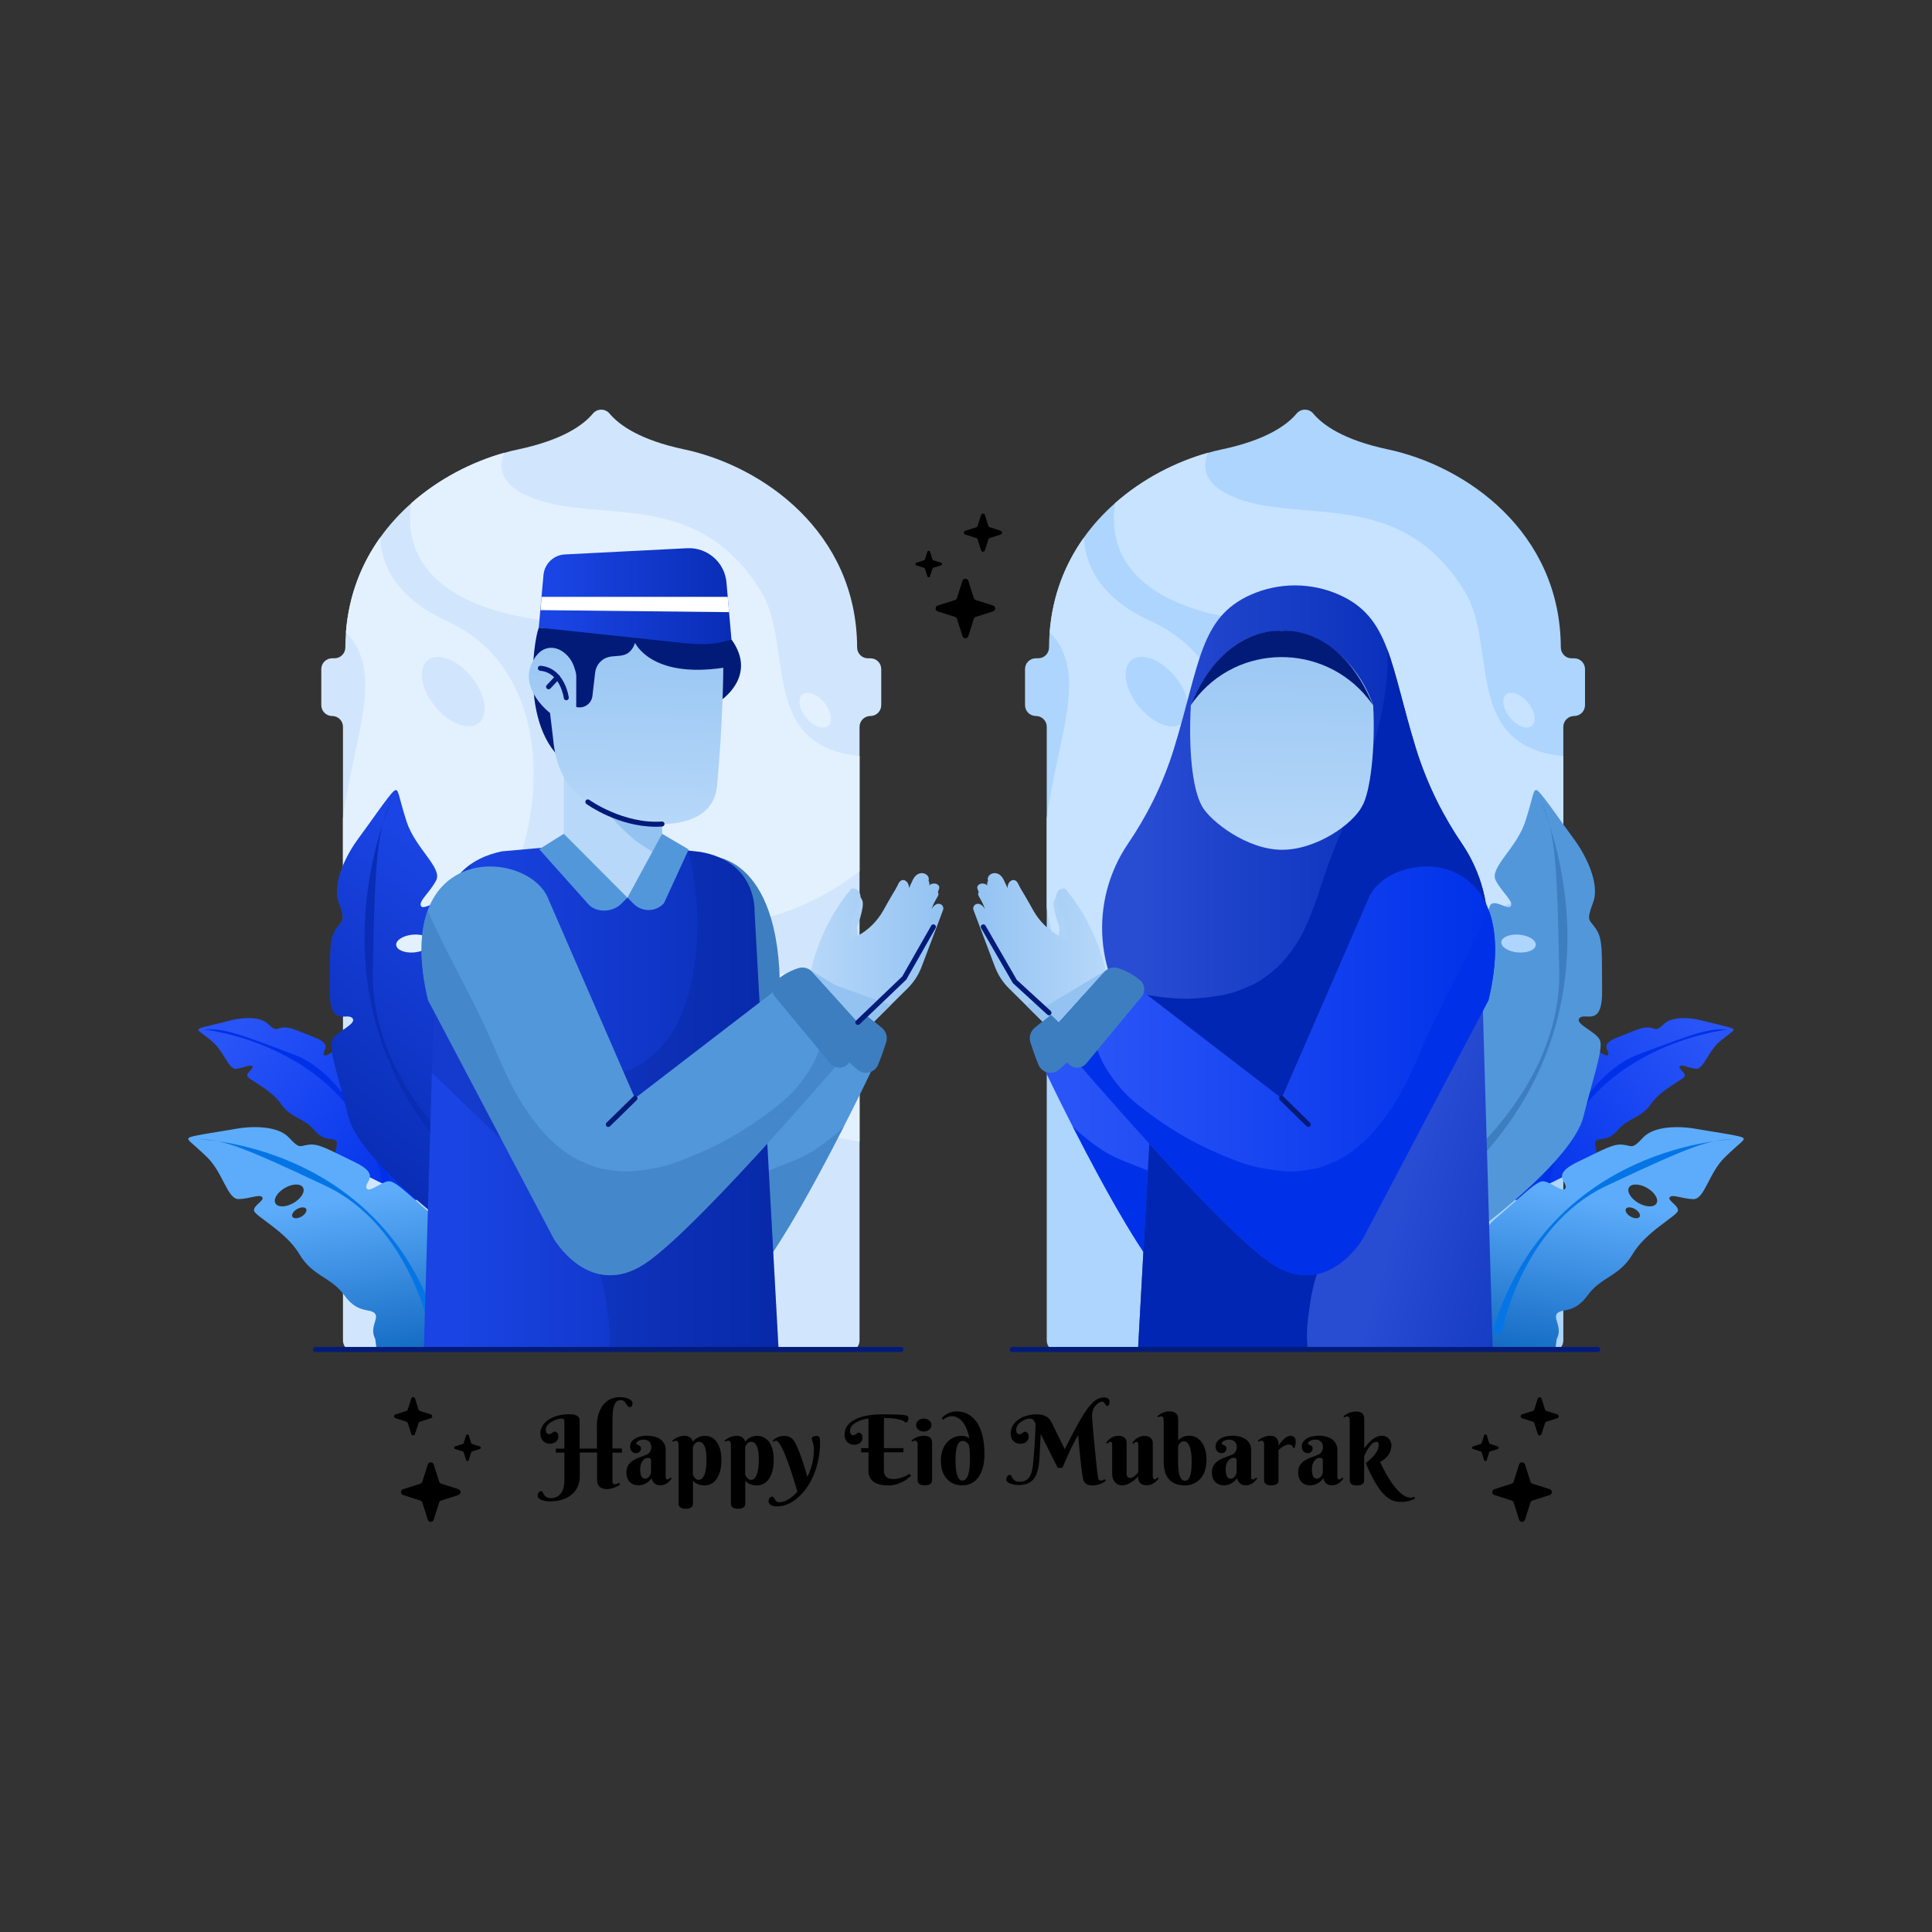 <svg xmlns="http://www.w3.org/2000/svg" viewBox="0 0 4000 4000" id="HappyEidMubarakgreetingbyMuslimcouple"><rect x="0" y="0" width="4000" height="4000" fill="#333333" stroke="none"/><path fill="#add5fd" d="M3281.6 1385.3v74.6c0 12.4-10 22.5-22.4 22.5-6.2 0-11.8 2.5-15.9 6.6s-6.6 9.7-6.6 15.9v1270.5c0 12.4-10 22.4-22.4 22.4H2189.6c-12.4 0-22.4-10-22.4-22.4V1504.8c0-12.4-10.1-22.4-22.5-22.4-6.2 0-11.8-2.5-15.9-6.6s-6.6-9.7-6.6-15.9v-74.6c0-12.4 10-22.4 22.4-22.4h4.9c12.4 0 22.4-10.1 22.4-22.5 0-10.5.5-20.9 1.2-31 5.9-76.8 32.2-142.2 70.7-196.1 19-26.7 40.9-50.5 64.8-71.6 57.6-50.9 126.4-85.6 192.1-104.1 9.8-2.8 19.6-5.2 29.2-7.2 91.9-19.5 134.7-50.4 154.6-74.2 8.9-10.7 25.5-10.7 34.4 0 19.9 23.8 62.7 54.7 154.6 74.2 162.2 34.4 357.1 170.9 358 410.1.1 12.4 10 22.5 22.4 22.5h4.9c12.8-.2 22.8 9.9 22.8 22.3z" class="coloradd4fd svgShape"></path><path fill="#c7e3ff" d="M3236.7 1565.4V1804c-86.8 66.2-258.5 161-447.2 68.1-296.2-145.8 8-559.3-207.5-587.7-210.5-27.8-292.1-122.3-273.2-242.8 57.6-50.9 126.4-85.6 192.1-104.1-12.7 31.2-6.7 64.6 48.3 89.3 138.1 62.2 346.6-23.5 482.9 196.6 70.1 113.2-5.5 321.1 204.6 342z" class="colorc7e4ff svgShape"></path><path fill="#c7e3ff" d="M2493.4 1868.4c103-185 107.6-482.8-111.2-582.7-104.7-47.8-135-115.2-138.2-172.5-38.4 54-64.8 119.3-70.7 196.1 82.3 82.7 16.1 216.2-6.2 385.3V1879c6 38.8 16.6 78.9 33.2 120.2 160.6 398.4 501.9 296.2 963 352.6 26.5 3.2 50.9 7.3 73.4 12.1v-314.4c-344.9-103.9-847.7 6.4-743.3-181.1zm-44.8-371.5c-20.8 17-61.4 1.6-90.7-34.3-29.3-35.9-36.2-78.8-15.5-95.7 20.8-17 61.4-1.6 90.7 34.3 29.4 35.8 36.3 78.7 15.5 95.7z" class="colorc7e4ff svgShape"></path><ellipse cx="3145" cy="1470.3" fill="#c7e3ff" rx="24.3" ry="42" transform="rotate(-39.222 3144.998 1470.4)" class="colorc7e4ff svgShape"></ellipse><path fill="none" d="M3281.6 1385.3v74.6c0 12.4-10 22.5-22.4 22.5-6.2 0-11.8 2.5-15.9 6.6s-6.6 9.7-6.6 15.9v1270.5c0 12.4-10 22.4-22.4 22.4H2189.6c-12.4 0-22.4-10-22.4-22.4V1504.8c0-12.4-10.1-22.4-22.5-22.4-6.2 0-11.8-2.5-15.9-6.6s-6.6-9.7-6.6-15.9v-74.6c0-12.4 10-22.4 22.4-22.4h4.9c12.4 0 22.4-10.1 22.4-22.5 0-10.5.5-20.9 1.2-31 5.9-76.8 32.2-142.2 70.7-196.1 19-26.7 40.9-50.5 64.8-71.6 57.6-50.9 126.4-85.6 192.1-104.1 9.8-2.8 19.6-5.2 29.2-7.2 91.9-19.5 134.7-50.4 154.6-74.2 8.9-10.7 25.5-10.7 34.4 0 19.9 23.8 62.7 54.7 154.6 74.2 162.2 34.4 357.1 170.9 358 410.1.1 12.4 10 22.5 22.4 22.5h4.9c12.8-.2 22.8 9.9 22.8 22.3z"></path><path fill="#d1e6fc" d="M1824.5 1385.3v74.6c0 12.4-10 22.5-22.4 22.5-6.2 0-11.8 2.5-15.9 6.6s-6.6 9.7-6.6 15.9v1270.5c0 12.4-10 22.4-22.4 22.4H732.5c-12.4 0-22.4-10-22.4-22.4V1504.8c0-12.4-10-22.4-22.4-22.4-6.2 0-11.8-2.5-15.9-6.6s-6.6-9.7-6.6-15.9v-74.6c0-12.4 10.1-22.4 22.5-22.4h4.9c12.4 0 22.4-10.1 22.4-22.5 0-10.5.5-20.9 1.2-31 5.9-76.8 32.2-142.2 70.7-196.1 19-26.7 40.9-50.5 64.8-71.6 57.6-50.9 126.4-85.6 192.1-104.1 9.8-2.8 19.6-5.2 29.2-7.2 91.9-19.5 134.7-50.4 154.6-74.2 8.9-10.7 25.5-10.7 34.4 0 19.9 23.8 62.7 54.7 154.6 74.2 162.2 34.4 357.1 170.9 358 410.1 0 12.4 10 22.5 22.4 22.5h4.9c12.6-.2 22.6 9.9 22.6 22.3z" class="colorfceed1 svgShape"></path><path fill="#e3f1ff" d="M1779.6 1565.4V1804c-86.8 66.2-258.5 161-447.2 68.1-296.2-145.8 8-559.3-207.5-587.7-210.5-27.8-292.1-122.3-273.2-242.8 57.6-50.9 126.4-85.6 192.1-104.1-12.7 31.2-6.7 64.6 48.3 89.3 138.1 62.2 346.6-23.5 482.9 196.6 70.1 113.2-5.5 321.1 204.6 342z" class="colorfff5e3 svgShape"></path><path fill="#e3f1ff" d="M1036.3 1868.4c103-185 107.6-482.8-111.2-582.7-104.7-47.8-135-115.2-138.2-172.5-38.4 54-64.8 119.3-70.7 196.1 82.4 82.7 16.1 216.2-6.2 385.3V1879c6 38.8 16.6 78.9 33.2 120.2 160.6 398.4 501.9 296.2 963 352.6 26.5 3.2 50.9 7.3 73.4 12.1v-314.4c-344.9-103.9-847.7 6.4-743.3-181.1zm-44.8-371.5c-20.8 17-61.4 1.6-90.7-34.3-29.3-35.9-36.2-78.8-15.5-95.7 20.8-17 61.4-1.6 90.7 34.3 29.4 35.8 36.3 78.7 15.5 95.7z" class="colorfff5e3 svgShape"></path><ellipse cx="1687.9" cy="1470.3" fill="#e3f1ff" rx="24.3" ry="42" transform="rotate(-39.222 1687.881 1470.358)" class="colorfff5e3 svgShape"></ellipse><path fill="none" d="M1824.5 1385.3v74.6c0 12.4-10 22.5-22.4 22.5-6.2 0-11.8 2.5-15.9 6.6s-6.6 9.7-6.6 15.9v1270.5c0 12.4-10 22.4-22.4 22.4H732.5c-12.4 0-22.4-10-22.4-22.4V1504.8c0-12.4-10-22.4-22.4-22.4-6.2 0-11.8-2.5-15.9-6.6s-6.6-9.7-6.6-15.9v-74.6c0-12.4 10.1-22.4 22.5-22.4h4.9c12.4 0 22.4-10.1 22.4-22.5 0-10.5.5-20.9 1.2-31 5.9-76.8 32.2-142.2 70.7-196.1 19-26.7 40.9-50.5 64.8-71.6 57.6-50.9 126.4-85.6 192.1-104.1 9.8-2.8 19.6-5.2 29.2-7.2 91.9-19.5 134.7-50.4 154.6-74.2 8.9-10.7 25.5-10.7 34.4 0 19.9 23.8 62.7 54.7 154.6 74.2 162.2 34.4 357.1 170.9 358 410.1 0 12.4 10 22.5 22.4 22.5h4.9c12.6-.2 22.6 9.9 22.6 22.3z"></path><linearGradient id="a" x1="2755.227" x2="3328.813" y1="854.017" y2="854.017" gradientTransform="rotate(39.104 -122.724 -1775.45)" gradientUnits="userSpaceOnUse"><stop offset=".1" stop-color="#2954f7" class="stopColorf7c629 svgShape"></stop><stop offset="1" stop-color="#0031e9" class="stopColore98e00 svgShape"></stop></linearGradient><path fill="url(#a)" d="M861.9 2485.4s15.7-176.5-85.3-263.7c-36.1-31.2-63.6-50.7-74.1-50.4-10.5.2-28.3 20.5-32.1 12-3.8-8.6 20.4-20-19.4-35.6-39.8-15.7-53.3-22.7-67.2-20.1-13.9 2.6-11.9 8.2-29.8-8.3s-56.9-11.7-75.3-6.9c-18.4 4.8-60.3 13.8-66.3 17.4-6.1 3.6 2.5 5.9 27.1 26.6 24.6 20.7 33.4 58.1 49.5 56.4 16.1-1.7 29.2-9.7 33.3-5.2 4.2 4.4-12.2 12.8-10.3 20.3s48.2 26.6 69.4 57.2c21.1 30.7 47.3 28.8 68.5 53.9 21.2 25.1 36.9 16 45.1 22.3 8.2 6.4-6.6 20.3 3.9 37l2.5 7.1 160.5 80z"></path><path fill="#0031e9" d="M422.5 2131.5s314.4 32.8 369.6 319.1l22.6 11.3s-75.9-228.4-203.1-277.3c-127.2-49-153-55.8-189.1-53.1z" class="colore98e00 svgShape"></path><linearGradient id="b" x1="2898.452" x2="3555.868" y1="831.633" y2="831.633" gradientTransform="scale(-1 1) rotate(53.187 -68.55 -2633.142)" gradientUnits="userSpaceOnUse"><stop offset=".1" stop-color="#1a44e3" class="stopColore1e31a svgShape"></stop><stop offset="1" stop-color="#092db5" class="stopColor8bb509 svgShape"></stop></linearGradient><path fill="url(#b)" d="m918.2 2529.9 163.6-218.5-10.1-9c-21-28.9-54.5-13.6-59.6-31.8-5.1-18.2 21-38.3-6.8-91.1-27.8-52.7-6.8-95.5-43.9-151.9-37.1-56.4-37.6-147.1-48.9-155.6-11.3-8.5-36.5 13.4-41.1 3.4-4.6-10.1 17.6-26.5 31.5-52.4 13.9-26-42.9-66.3-61-121.7-18.1-55.4-16-71.5-26.2-63.7-10.2 7.8-53.9 72.1-74.6 99.6-20.6 27.5-55.2 89.9-39.8 131.2 15.4 41.3 7.4 34.2-6.5 55.8-13.9 21.5-11.2 48.9-12.1 126.5-.8 77.7 34.8 44.8 46.6 57 11.8 12.2-34.4 28.3-42 45.7-7.6 17.5 13.3 75 34.2 159 21.2 83.9 196.7 217.5 196.7 217.5zm-97.9-573.2c-.9-10.1 14.3-19.8 34-21.6 19.7-1.8 36.4 5 37.3 15.2.9 10.1-14.3 19.8-34 21.6-19.6 1.7-36.4-5.1-37.3-15.2z"></path><path fill="#092db5" d="M811.6 1655.9S604.1 2095.3 981.7 2445l14.3-19.1s-228.8-169-224.2-416.1c4.6-247.2 10.7-295.2 39.8-353.9z" class="color8bb509 svgShape"></path><linearGradient id="c" x1="1655.981" x2="1583.12" y1="2487.954" y2="2910.551" gradientTransform="matrix(-1 0 0 1 2332.071 0)" gradientUnits="userSpaceOnUse"><stop offset="0" stop-color="#5dacfb" class="stopColor5db7fb svgShape"></stop><stop offset="1" stop-color="#005ab4" class="stopColor007ab4 svgShape"></stop></linearGradient><path fill="url(#c)" d="M429 2396.1c33.2 32.4 41.9 87.3 65.3 86.5 23.4-.8 43-10.8 48.6-4 5.6 6.8-19 17.1-16.9 28.1 2 11.1 66.6 43.4 93.8 89.8 27.2 46.4 65.1 46.6 92.9 85 27.8 38.4 51.4 26.9 62.6 37 11.2 10.1-11.6 28.6 1.6 53.8l2.9 21.6h212.8s-32.5-223.2-85.1-267.7c-52.5-44.6-86.2-79.8-101.4-80.6-15.1-.8-43 26.5-47.5 13.8s31.5-26.6-24.2-53.4c-55.7-26.8-74.3-38.4-94.6-36.1-20.3 2.3-18.1 10.5-42.1-15.1s-80.7-22.9-107.6-18c-26.9 5-88.2 13.5-97.4 18-9.1 4.7 3.1 8.8 36.3 41.3zm186.1 107.1c7.9-4.5 16.2-4.7 18.7-.4s-1.9 11.5-9.7 16c-7.9 4.5-16.2 4.7-18.7.4-2.6-4.3 1.8-11.5 9.7-16zm-25.3-43.7c15.7-9.1 32.5-9.5 37.5-.9s-3.8 22.9-19.5 32c-15.7 9.1-32.5 9.5-37.5.9s3.8-22.9 19.5-32z"></path><path fill="#0575e6" d="M407.3 2358.5s386.8 7.1 503 400.1l-18.7 3.5s-39.8-223-217.7-307-214.4-96.6-266.6-96.6z" class="color007ab4 svgShape"></path><linearGradient id="d" x1="-6789.283" x2="-6215.697" y1="8611.392" y2="8611.392" gradientTransform="scale(-1 1) rotate(39.103 4026.97 9909.453)" gradientUnits="userSpaceOnUse"><stop offset=".1" stop-color="#2954f7" class="stopColorf7c629 svgShape"></stop><stop offset="1" stop-color="#0031e9" class="stopColore98e00 svgShape"></stop></linearGradient><path fill="url(#d)" d="M3138.1 2485.4s-15.7-176.5 85.3-263.7c36.1-31.2 63.6-50.7 74.1-50.4 10.5.2 28.3 20.5 32.1 12 3.8-8.6-20.4-20 19.4-35.6 39.8-15.7 53.3-22.7 67.2-20.1s11.9 8.2 29.8-8.3c17.9-16.4 56.9-11.7 75.3-6.9s60.3 13.8 66.3 17.4-2.5 5.9-27.1 26.6c-24.6 20.7-33.4 58.1-49.5 56.4-16.1-1.7-29.2-9.7-33.3-5.2-4.2 4.4 12.2 12.8 10.3 20.3s-48.2 26.6-69.4 57.2c-21.1 30.7-47.3 28.8-68.5 53.9-21.2 25.1-36.9 16-45.1 22.3-8.2 6.4 6.6 20.3-3.9 37l-2.5 7.1-160.5 80z"></path><path fill="#0031e9" d="M3577.5 2131.5s-314.4 32.8-369.6 319.1l-22.6 11.3s75.9-228.4 203.1-277.3c127.2-49 153-55.8 189.1-53.1z" class="colore98e00 svgShape"></path><path fill="#5397db" d="M3278.2 2312.3c20.9-84 41.8-141.5 34.2-159-7.6-17.5-53.8-33.6-42-45.7 11.8-12.2 47.5 20.7 46.6-57-.8-77.7 1.9-105-12.1-126.5-13.9-21.5-21.9-14.5-6.5-55.8 15.4-41.3-19.1-103.6-39.8-131.2-20.6-27.6-64.3-91.8-74.6-99.6-10.2-7.8-8.1 8.3-26.2 63.7-18.1 55.4-74.9 95.8-61 121.7 13.9 26 36.1 42.4 31.5 52.4-4.6 10.1-29.8-11.9-41.1-3.4s-11.7 99.2-48.9 155.6c-37.1 56.4-16.2 99.2-43.9 151.9-27.8 52.7-1.7 72.9-6.8 91.1-5.1 18.2-38.7 2.8-59.6 31.8l-10.1 9 163.6 218.5c.3.1 175.8-133.5 196.7-217.5zm-135.9-340.4c-19.7-1.8-35-11.4-34-21.6.9-10.1 17.6-16.9 37.3-15.2 19.7 1.8 35 11.4 34 21.6-.8 10.1-17.6 16.9-37.3 15.2z" class="color9053db svgShape"></path><path fill="#3d7ec0" d="M3188.4 1655.9s207.5 439.4-170.1 789.1l-14.3-19.1s228.8-169 224.2-416.1-10.7-295.2-39.8-353.9z" class="color6e3dc0 svgShape"></path><linearGradient id="e" x1="13955.097" x2="13882.235" y1="2487.954" y2="2910.551" gradientTransform="translate(-10631.186)" gradientUnits="userSpaceOnUse"><stop offset="0" stop-color="#5dacfb" class="stopColor5db7fb svgShape"></stop><stop offset="1" stop-color="#005ab4" class="stopColor007ab4 svgShape"></stop></linearGradient><path fill="url(#e)" d="M3607.2 2354.9c-9.2-4.6-70.5-13-97.4-18-26.9-5-83.6-7.6-107.6 18s-21.8 17.4-42.1 15.1c-20.3-2.3-38.9 9.2-94.6 36.1-55.7 26.9-19.7 40.7-24.2 53.4-4.5 12.7-32.3-14.6-47.5-13.8-15.1.8-48.8 36-101.4 80.6-52.5 44.6-85.1 267.7-85.1 267.7h212.8l2.9-21.6c13.2-25.2-9.5-43.7 1.6-53.8 11.2-10.1 34.7 1.4 62.6-37 27.8-38.4 65.7-38.6 92.9-85 27.2-46.4 91.7-78.8 93.8-89.8 2-11.1-22.5-21.3-16.9-28.1 5.6-6.8 25.1 3.2 48.6 4 23.4.8 32.1-54.1 65.3-86.5 33.3-32.6 45.5-36.7 36.3-41.3zm-212.5 164.3c-2.5 4.3-10.9 4.1-18.7-.4-7.9-4.5-12.2-11.7-9.7-16 2.5-4.3 10.9-4.1 18.7.4 7.8 4.5 12.2 11.7 9.7 16zm34.9-27.7c-5 8.6-21.7 8.2-37.5-.9-15.7-9.1-24.4-23.4-19.5-32s21.7-8.2 37.5.9 24.5 23.4 19.5 32z"></path><path fill="#0575e6" d="M3592.7 2358.5s-386.8 7.1-503 400.1l18.7 3.5s39.8-223 217.7-307 214.4-96.6 266.6-96.6z" class="color007ab4 svgShape"></path><path fill="#3d7ec0" d="M1478 1773.8s158.1 3.7 134.3 342.9l-136.5 157.2 2.2-500.1z" class="color6e3dc0 svgShape"></path><linearGradient id="f" x1="1707.708" x2="1953.054" y1="1970.216" y2="1970.216" gradientUnits="userSpaceOnUse"><stop offset="0" stop-color="#b7d8f9" class="stopColorf9b8b7 svgShape"></stop><stop offset="1" stop-color="#94c3f2" class="stopColorf29494 svgShape"></stop></linearGradient><path fill="url(#f)" d="m1707.7 2058.3 84.1 74.4 87.1-86.2c12.9-12.7 22.9-28.1 29.3-45.1l44.2-117c4.2-11-12.1-22.2-23.7-2.2l15.1-40.8c5.7-12.1-17-19.6-26.3-.5l5.3-18.9c2.6-14-23.1-24.4-34 2l-7.1 15.3c1.9-12.9-12.7-24.9-20.8-11.3-5.4 9.1-22.4 55.4-31.4 80.4-3.8 10.5-10.5 19.7-19.4 26.4l-32 24.2-3.8-39.2s16-41.7 11.3-54.8c-6.5-17.9-20.7-11.6-20.7-11.6s-57.7 85.7-57.2 204.9z"></path><path fill="#5397db" d="M1203.1 1862.5c-166-17.9-366.2 116.9-268.2 355.5l408.3 433.1s91.8 112.6 192.4 22.9c87.9-78.3 254.8-426.6 295.6-513.5 5.4-11.6 2.3-25.3-7.7-33.4l-104.1-84.4c-11.5-9.3-28.2-8-38.1 3l-244.6 271.6-75.8-315.5c-17.9-75.2-81-131.1-157.8-139.3z" class="color9053db svgShape"></path><path fill="#3d7ec0" d="M1727.3 2350.3c-14.9 12-30.2 24.4-46.7 34.3-24.4 14.7-51.4 23.8-77.7 34.3-14.9 6.5-29.8 12.9-45.1 18.5-21.4 7.7-43 10.8-65.8 12.9-15.3 1.4-31.8-1.9-46.3-4.2-9.6-1.5-17.4-5.4-26.6-9.2-8.4-3.5-17-6.6-24.7-11.6-11.1-7.1-21.6-15.6-31.6-24.1-13.5-11.5-24.6-27.7-34.6-41.5-5.5-7.6-10.2-15.8-14.3-24.2-12.5-25.7-23.3-52.7-30.3-80.5-6.4-25.4-9.6-51.4-12.9-77.3 1.3 10 2.7 20 4 30-5.1-38-9.7-75.9-11.7-114.2-3.7-71.2-1.4-142.4.4-213.6-18.6-9.1-39-15.1-60.4-17.4-166-17.9-366.2 116.9-268.2 355.5l408.3 433.1s91.8 112.6 192.4 22.9c56.2-50 144.6-210.3 211.7-342.2-6.1 6.5-12.8 12.7-19.9 18.5z" opacity=".6" class="color6e3dc0 svgShape"></path><path fill="#3d7ec0" d="m1698.9 2025.1 126.6 102.6c9.1 7.3 12.7 19.5 9.1 30.6-4.1 12.8-10 30.2-16.5 45.9-7.1 17.3-29.1 22.4-43.1 10.1l-129.7-114.2c-11.4-10.1-12.4-27.6-2.1-38.7 11.8-12.7 30-27.6 55.7-36.3z" class="color6e3dc0 svgShape"></path><linearGradient id="g" x1="877.428" x2="1612.265" y1="2273.943" y2="2273.943" gradientUnits="userSpaceOnUse"><stop offset=".1" stop-color="#1a44e3" class="stopColore1e31a svgShape"></stop><stop offset="1" stop-color="#092db5" class="stopColor8bb509 svgShape"></stop></linearGradient><path fill="url(#g)" d="m1178.8 1750.1-139.6 12.5c-61.1 13.1-130.8 50.5-137.5 199.1l-24.3 836.1h734.8l-50-911.2s5.5-102.5-112.4-122.8l-87.9-9.8-183.1-3.9z"></path><path fill="#021b79" d="M918.6 2004.9c14.7 3.5 27.5 10.2 38.4 20.2 12.3 8 22 18.5 29 31.6 17.5 28.7 33.5 58.2 48.4 88.3 54.8 110.6 96.2 227.2 143.5 341 1.8 4.3 3.7 8.6 5.6 12.9 27.7 63.6 61 125.1 71.4 194.5 3.4 22.5 6.9 45.4 7.3 68.3.2 12.1-.7 24-2.1 36h352l-50-911.2s5.5-102.5-112.4-122.8l-24.7-2.8c1.5 5.4 2.8 10.8 4 16.3 5.2 23.5 8.1 47.6 11 71.5 1.9 15.4 3.1 30.8 3.6 46.3 1.5 41.7-2.7 82.8-9.2 124.1-2.3 14.6-5.4 29.1-9.7 43.2-1.9 6.4-4.1 12.7-6.6 19-5.9 14.8-11.8 30-19.3 44.1-9.7 18.3-22.7 35.6-37.3 50.2-22.3 22.3-45.3 34.7-74.4 45.5-14.1 5.2-30.7 6.3-45 7.9-5.5.6-11 .8-16.6.2-33-3.2-60.7-8.4-90-25.3-18.8-10.8-36.9-25.7-50.5-42.9-15.6-19.8-29.6-38.3-40-61.2-19-41.5-33.2-83.7-42.9-128.2-13.2-60.2-20.3-121.3-27.8-182.4-37.8 26.5-68.7 76.1-73.1 172.5l-1.1 39.5c6.5.6 12.5 1.8 18.5 3.7z" opacity=".2" class="color012d68 svgShape"></path><path fill="#2a50dd" d="M1354.2 1805.1c14.6 5.6 29.5 10.3 44.8 13.5h.4c2.2-7.4 4-14.9 5.4-22.5.2-12.8 2.4-25 6.6-36.7l-49.4-5.5-102.6-2.1c30.3 19.9 61.8 38.2 94.8 53.3z" class="colordd2a2a svgShape"></path><path fill="#b7d8f9" d="M1269.1 1863c-56.2 0-101.7-45.5-101.7-101.7v-214.6h203.4v214.6c0 56.2-45.6 101.7-101.7 101.7z" class="colorf9b8b7 svgShape"></path><path fill="#94c3f2" d="M1193.3 1551.8c10 10.9 16.7 23.7 20.2 38.4 2.9 12 6.6 23.8 10.9 35.4 9.6 20.3 21.2 39.6 34.2 57.9 17.3 20.7 36.5 39.8 57.3 57 17.2 12.4 35.3 23.6 54.1 33.3.5-4.1.8-8.3.8-12.5v-214.6h-181.1c1.2 1.7 2.4 3.3 3.6 5.1z" class="colorf29494 svgShape"></path><path fill="#021b79" d="M1490.3 1451.6s80-50.6 24.1-127.7l-398.9-24.5c-11 27-43.8 238.4 81.3 294.9l293.5-142.7z" class="color012d68 svgShape"></path><linearGradient id="h" x1="1290.014" x2="1298.736" y1="1717.208" y2="1263.62" gradientUnits="userSpaceOnUse"><stop offset="0" stop-color="#b7d8f9" class="stopColorf9b8b7 svgShape"></stop><stop offset="1" stop-color="#94c3f2" class="stopColorf29494 svgShape"></stop></linearGradient><path fill="url(#h)" d="M1497.5 1382.5s-.3 108.3-12.9 244.5c-9.5 103-163.3 85.8-223.1 57.4-56.3-26.7-107.8-56.7-116.3-154.8l-6.4-53.4s-61.7-46.6-38.8-100.6c20-47.2 58.7-40.4 79.5-12.5 8.1 10.8 11.6 24.6 13 31.1.4 2.1.6 4.2.6 6.4l-.1 63.2 2.2.4c15.3 2.7 29.6-8 31.4-23.4l5.6-48.4c1.8-15.6 13-28.6 28.3-32.2 19.7-4.7 42.5 4.1 54.4-29.2 0-.2 32.4 74 182.6 51.5z"></path><linearGradient id="i" x1="1115.472" x2="1514.397" y1="1234.213" y2="1234.213" gradientUnits="userSpaceOnUse"><stop offset=".1" stop-color="#1a44e3" class="stopColore1e31a svgShape"></stop><stop offset="1" stop-color="#092db5" class="stopColor8bb509 svgShape"></stop></linearGradient><path fill="url(#i)" d="m1115.5 1299.4 302.9 32.3c34 2.8 58.1 3.3 86-4.9l10-2.9-10.3-117.9c-3.6-41.7-39.7-73.1-81.5-71l-253.2 12.9c-23 1.2-41.6 18.9-44.1 41.7l-9.8 109.8z"></path><path fill="#ffffff" d="m1509.5 1267.4-2.8-31.7h-385.5l-1.9 27.5c18 .2 364.3 4 390.2 4.2z" class="colorffffff svgShape"></path><linearGradient id="j" x1="1674.489" x2="1944.618" y1="1974.414" y2="1974.414" gradientUnits="userSpaceOnUse"><stop offset="0" stop-color="#b7d8f9" class="stopColorf9b8b7 svgShape"></stop><stop offset="1" stop-color="#94c3f2" class="stopColorf29494 svgShape"></stop></linearGradient><path fill="url(#j)" d="m1674.5 2033.4 81.5 98.5 105.2-93.8c4.3-3.9 8-8.4 10.9-13.4l71.2-125c5.9-10.2-8.5-23.8-23.1-5.9l21.2-37.9c7.5-11-13.8-22-25.9-4.6l8.2-17.8c4.8-13.4-19-27.7-33.9-3.3l-9.4 14c3.9-12.5-8.7-26.5-18.8-14.4-5.1 6.2-20.1 32.3-32.6 54.8-12.7 22.8-31.7 41.4-54.6 53.7l-15 8 2.4-39.3s22.3-38.7 19.7-52.4c-3.7-18.8-18.6-14.7-18.6-14.7s-70.4 75.6-88.4 193.5z"></path><path fill="#5397db" d="M1136 1863c-38.6-106.2-329-126-249.7 207.6l260.5 494.3s73.1 125.5 186.5 52.6c98.6-63.4 373.2-381.1 443.1-462.9 9.4-11 9.2-27.2-.5-38l-87.2-96.8c-10.1-11.2-27-12.7-38.9-3.6l-335.2 257.6L1136 1863z" class="color9053db svgShape"></path><path fill="#3d7ec0" d="m1776 2116.7-53.3-59.1c-2.1 26.1-5.4 52.7-12.3 78-5 18.3-12.8 35.6-20.4 53-3.7 8.6-8 16.9-12.9 24.8-15.5 24.7-34.6 48.8-57.2 67.5-36.9 30.7-77.3 58-119.5 80.9-26.8 14.6-54.8 26.7-83.1 38.1-18.8 7.6-38.1 14-58 17.8-18.6 3.6-37.5 6.4-56.4 7.4-18 1-35.8-1.9-53.5-4.8-6.6-1.1-13.1-2.7-19.4-5.1-14.8-5.7-30.8-11.7-44.6-20.2-42.7-26.2-74.8-64.1-101.7-105.8-35.7-55.2-57.1-117.6-85.5-176.6-20.7-43-43.1-85.2-64.8-127.7-16.8-32.9-33-66-48-99.7-15.8 43.2-18.5 103.7.9 185.4l260.5 494.3s73.1 125.5 186.5 52.6c98.6-63.4 373.2-381.1 443.1-462.9 9.4-10.9 9.2-27.1-.4-37.9z" opacity=".6" class="color6e3dc0 svgShape"></path><path fill="#3d7ec0" d="m1682 2012.4 98.3 109.1c7.7 8.5 9.3 20.8 4.1 31-6.5 12.9-16 30.9-25.6 46.4-8.9 14.3-29.1 15.7-39.9 2.7l-114.2-137.7c-8.7-10.5-7.2-26.1 3.3-34.8 10.5-8.6 25.5-18.5 45-24.7 10.4-3.2 21.7-.1 29 8z" class="color6e3dc0 svgShape"></path><path fill="#5397db" d="m1167.3 1726.3 131.7 132.2-13.3 13.2c-17.5 17.3-51.1 18.7-67.5.4l-101.8-113.9 50.9-31.9zM1370.8 1726.3l-71.7 132.2 13.3 13.2c17.5 17.3 45.9 16.5 62.3-1.8l51.1-111.3-55-32.3z" class="color9053db svgShape"></path><path fill="#021b79" d="M1172.4 1449.8c-2.6 0-4.8-1.9-5.1-4.5 0-.2-1.9-13.8-9-27.6-9.2-17.8-22.7-27.5-40-29-2.9-.2-5-2.7-4.7-5.6.2-2.9 2.7-5 5.6-4.7 20.9 1.7 37.6 13.8 48.4 34.8 7.9 15.4 9.9 30.2 10 30.8.4 2.8-1.6 5.4-4.5 5.8h-.7z" class="color012d68 svgShape"></path><path fill="#021b79" d="M1135.7 1427.1c-1.3 0-2.5-.5-3.5-1.4-2.1-2-2.2-5.2-.2-7.3l18.6-19.8c2-2.1 5.2-2.2 7.3-.2 2.1 2 2.2 5.2.2 7.3l-18.6 19.8c-1.1 1.1-2.4 1.6-3.8 1.6z" class="color012d68 svgShape"></path><path fill="#94c3f2" d="m1679 2009.5 128.5 76.5-31.5 30.7z" class="colorf29494 svgShape"></path><path fill="#94c3f2" d="m1707.7 2032.2 136.6 48.5-34.6 34.3z" class="colorf29494 svgShape"></path><path fill="#021b79" d="M1259.4 2333.3c-1.3 0-2.7-.5-3.7-1.6-2-2-2-5.3.1-7.3l55.3-54.2c2-2 5.3-2 7.3.1 2 2 2 5.3-.1 7.3l-55.3 54.2c-1 1-2.3 1.5-3.6 1.5zM1357.8 1711.7c-77.6 0-141-45.2-143.8-47.3-2.3-1.7-2.8-4.9-1.2-7.2 1.7-2.3 4.9-2.8 7.2-1.2.8.6 70.7 50.3 150.3 44.9 2.9-.2 5.3 2 5.5 4.8.2 2.9-2 5.3-4.8 5.5-4.3.4-8.8.5-13.2.5z" class="color012d68 svgShape"></path><path fill="#021b79" d="m896.9 2090.7-2.7 130.4 144.7 139.2z" opacity=".2" class="color012d68 svgShape"></path><path fill="#021b79" d="M1776 2121.9c-1.4 0-2.7-.5-3.7-1.6-2-2.1-1.9-5.3.2-7.3l95.6-91.5 59.9-105.1c1.4-2.5 4.6-3.4 7.1-1.9 2.5 1.4 3.4 4.6 1.9 7.1l-60.2 105.8c-.2.4-.6.8-.9 1.2l-96.1 92c-1.3.8-2.6 1.3-3.8 1.3z" class="color012d68 svgShape"></path><path fill="#3d7ec0" d="M2490.1 1773.8s-158.1 3.7-134.3 342.9l136.5 157.2-2.2-500.1z" class="color6e3dc0 svgShape"></path><linearGradient id="k" x1="-6906.326" x2="-6660.98" y1="1970.216" y2="1970.216" gradientTransform="matrix(-1 0 0 1 -4645.973 0)" gradientUnits="userSpaceOnUse"><stop offset="0" stop-color="#b7d8f9" class="stopColorf9b8b7 svgShape"></stop><stop offset="1" stop-color="#94c3f2" class="stopColorf29494 svgShape"></stop></linearGradient><path fill="url(#k)" d="m2260.3 2058.3-84.1 74.4-87.1-86.2c-12.9-12.7-22.9-28.1-29.3-45.1l-44.2-117c-4.2-11 12.1-22.2 23.7-2.2l-15.1-40.8c-5.7-12.1 17-19.6 26.3-.5l-5.3-18.9c-2.6-14 23.1-24.4 34 2l7.1 15.3c-1.9-12.9 12.7-24.9 20.8-11.3 5.4 9.1 22.4 55.4 31.4 80.4 3.8 10.5 10.5 19.7 19.4 26.4l32 24.2 3.8-39.2s-16-41.7-11.3-54.8c6.5-17.9 20.7-11.6 20.7-11.6s57.8 85.7 57.2 204.9z"></path><linearGradient id="l" x1="2134.104" x2="3059.019" y1="2284.767" y2="2284.767" gradientUnits="userSpaceOnUse"><stop offset=".1" stop-color="#2954f7" class="stopColorf7c629 svgShape"></stop><stop offset="1" stop-color="#0031e9" class="stopColore98e00 svgShape"></stop></linearGradient><path fill="url(#l)" d="M2764.9 1862.5c166-17.9 366.2 116.9 268.2 355.5l-408.3 433.1s-91.8 112.6-192.4 22.9c-87.9-78.3-254.8-426.6-295.6-513.5-5.4-11.6-2.3-25.3 7.7-33.4l104.1-84.4c11.5-9.3 28.2-8 38.1 3l244.6 271.6 75.8-315.5c18-75.2 81.1-131.1 157.8-139.3z"></path><path fill="#0031e9" d="M2240.8 2350.3c14.9 12 30.2 24.4 46.7 34.3 24.4 14.7 51.4 23.8 77.7 34.3 14.9 6.5 29.8 12.9 45.1 18.5 21.4 7.7 43 10.8 65.8 12.9 15.3 1.4 31.8-1.9 46.3-4.2 9.6-1.5 17.4-5.4 26.6-9.2 8.4-3.5 17-6.6 24.7-11.6 11.1-7.1 21.6-15.6 31.6-24.1 13.5-11.5 24.6-27.7 34.6-41.5 5.5-7.6 10.2-15.8 14.3-24.2 12.5-25.7 23.3-52.7 30.3-80.5 6.4-25.4 9.6-51.4 12.9-77.3-1.3 10-2.7 20-4 30 5.1-38 9.7-75.9 11.7-114.2 3.7-71.2 1.4-142.4-.4-213.6 18.6-9.1 39-15.1 60.4-17.4 166-17.9 366.2 116.9 268.2 355.5L2625 2651.1s-91.8 112.6-192.4 22.9c-56.2-50-144.6-210.3-211.7-342.2 6.1 6.5 12.8 12.7 19.9 18.5z" class="colore98e00 svgShape"></path><path fill="#3d7ec0" d="m2269.1 2025.1-126.6 102.6c-9.1 7.3-12.7 19.5-9.1 30.6 4.1 12.8 10 30.2 16.5 45.9 7.1 17.3 29.1 22.4 43.1 10.1l129.7-114.2c11.4-10.1 12.4-27.6 2.1-38.7-11.8-12.7-29.9-27.6-55.7-36.3z" class="color6e3dc0 svgShape"></path><linearGradient id="m" x1="2868.88" x2="3545.631" y1="2346.12" y2="2544.082" gradientUnits="userSpaceOnUse"><stop offset=".1" stop-color="#284cd2" class="stopColord22a28 svgShape"></stop><stop offset="1" stop-color="#0026b3" class="stopColorb30000 svgShape"></stop></linearGradient><path fill="url(#m)" d="m2789.3 1750.1 139.6 12.5c61.1 13.1 130.8 50.5 137.5 199.1l24.3 836.1h-734.8l50-911.2s-5.5-102.5 112.4-122.8l87.9-9.8 183.1-3.9z"></path><path fill="#0026b3" d="M3049.5 2004.9c-14.7 3.5-27.5 10.2-38.4 20.2-12.3 8-22 18.5-29 31.6-17.5 28.7-33.5 58.2-48.4 88.3-54.8 110.6-96.2 227.2-143.5 341-1.8 4.3-3.7 8.6-5.6 12.9-27.7 63.6-61 125.1-71.4 194.5-3.4 22.5-6.9 45.4-7.3 68.3-.2 12.1.7 24 2.1 36h-352l50-911.2s-5.5-102.5 112.4-122.8l24.7-2.8c-1.5 5.4-2.8 10.8-4 16.3-5.2 23.5-8.1 47.6-11 71.5-1.9 15.4-3.1 30.8-3.6 46.3-1.5 41.7 2.7 82.8 9.2 124.1 2.3 14.6 5.4 29.1 9.7 43.2 1.9 6.4 4.1 12.7 6.6 19 5.9 14.8 11.8 30 19.3 44.1 9.7 18.3 22.7 35.6 37.3 50.2 22.3 22.3 45.3 34.7 74.4 45.5 14.1 5.2 30.7 6.3 45 7.9 5.5.6 11 .8 16.6.2 33-3.2 60.7-8.4 90-25.3 18.8-10.8 36.9-25.7 50.5-42.9 15.6-19.8 29.6-38.3 40-61.2 19-41.5 33.2-83.7 42.9-128.2 13.2-60.2 20.3-121.3 27.8-182.4 37.8 26.5 68.7 76.1 73.1 172.5l1.1 39.5c-6.5.6-12.5 1.8-18.5 3.7z" class="colorb30000 svgShape"></path><path fill="#94c3f2" d="m2260.4 2032.2-136.6 48.5 34.5 34.3z" class="colorf29494 svgShape"></path><linearGradient id="n" x1="2281.701" x2="3080.375" y1="1760.977" y2="1760.977" gradientUnits="userSpaceOnUse"><stop offset=".1" stop-color="#284cd2" class="stopColord22a28 svgShape"></stop><stop offset="1" stop-color="#0026b3" class="stopColorb30000 svgShape"></stop></linearGradient><path fill="url(#n)" d="M2931.3 1548.8c-53.4-173.5-53.1-270.2-158.4-317.3-58.3-26-125.3-26-183.6 0-105.4 47-105.1 143.7-158.4 317.3-24.6 80.1-60.3 146.2-95.2 197.5-81.6 120.1-69.8 280.8 30.2 386.1 141.1 148.5 315.2 177.5 315.2 177.5s174.1-29 315.2-177.5c100-105.2 111.8-266 30.2-386.1-35-51.3-70.6-117.4-95.2-197.5z"></path><path fill="#0026b3" d="M3026.5 1746.4c-34.9-51.4-70.5-117.5-95.2-197.5-26.4-85.9-39.7-153-59.2-204.6 1 14.1 1.2 28.2.4 42.5-5.8 103.7-41.2 200.7-79.7 296-17.2 42.4-35.5 84.6-50 128-7 21-13.6 42.2-21.3 63-9.9 26.4-20.5 53.5-35.6 77.4-9.4 15-20.4 29.2-32.2 42.3-11.9 13-26.5 24-40.8 34-14.7 10.3-31.6 16.7-48.1 23.3-11 4.4-22.5 7.2-34.2 9.3-31.6 5.8-63.8 9.3-96 7.1-32.1-2.2-64.6-7-95.5-16.2-11.6-3.4-22.9-7.5-34.1-12.1 14 33.9 34.3 65.7 60.8 93.6C2506.9 2281 2681 2310 2681 2310s174.1-29 315.2-177.5c100-105.3 111.9-266.1 30.3-386.1z" class="colorb30000 svgShape"></path><linearGradient id="o" x1="2649.018" x2="2659.583" y1="1774.556" y2="1225.17" gradientUnits="userSpaceOnUse"><stop offset="0" stop-color="#b7d8f9" class="stopColorf9b8b7 svgShape"></stop><stop offset="1" stop-color="#94c3f2" class="stopColorf29494 svgShape"></stop></linearGradient><path fill="url(#o)" d="M2843 1460.2c-28.9-83.9-102.7-153.9-188.9-154.1-86.2-.2-147 59.1-188.6 154.1-4.9 88.9 2.4 171.6 23 208.9 17.4 31.2 93.5 90.3 165.8 90.3 72.3 0 147.5-54.2 165.8-90.3 17.1-28.7 27.8-120 22.9-208.9z"></path><path fill="#021b79" d="M2654.1 1306.1s-119.9-14.2-188.6 154.1c0 0 2.3-3.7 6.8-9.7 89.8-118.8 267.6-120.1 360.5-3.7 6.5 8.2 9.9 13.4 9.9 13.4-68.6-168.3-188.6-154.1-188.6-154.1z" class="color012d68 svgShape"></path><linearGradient id="p" x1="-6939.544" x2="-6669.417" y1="1974.414" y2="1974.414" gradientTransform="matrix(-1 0 0 1 -4645.973 0)" gradientUnits="userSpaceOnUse"><stop offset="0" stop-color="#b7d8f9" class="stopColorf9b8b7 svgShape"></stop><stop offset="1" stop-color="#94c3f2" class="stopColorf29494 svgShape"></stop></linearGradient><path fill="url(#p)" d="m2293.6 2033.4-81.5 98.5-105.2-93.8c-4.3-3.9-8-8.4-10.9-13.4l-71.2-125c-5.9-10.2 8.5-23.8 23.1-5.9l-21.2-37.9c-7.5-11 13.8-22 25.9-4.6l-8.2-17.8c-4.8-13.4 19-27.7 33.9-3.3l9.4 14c-3.9-12.5 8.7-26.5 18.8-14.4 5.1 6.2 20.1 32.3 32.6 54.8 12.7 22.8 31.7 41.4 54.6 53.7l15 8-2.4-39.3s-22.3-38.7-19.7-52.4c3.7-18.8 18.6-14.7 18.6-14.7s70.3 75.6 88.4 193.5z"></path><linearGradient id="q" x1="2184.707" x2="3095.432" y1="2217.167" y2="2217.167" gradientUnits="userSpaceOnUse"><stop offset=".1" stop-color="#2954f7" class="stopColorf7c629 svgShape"></stop><stop offset="1" stop-color="#0031e9" class="stopColore98e00 svgShape"></stop></linearGradient><path fill="url(#q)" d="M2832.1 1863c38.6-106.2 329-126 249.7 207.6l-260.5 494.3s-73.1 125.5-186.5 52.6c-98.6-63.4-373.2-381.1-443.1-462.9-9.4-11-9.2-27.2.5-38l87.2-96.8c10.1-11.2 27-12.7 38.9-3.6l335.2 257.6 178.6-410.8z"></path><path fill="#0031e9" d="m2192.1 2116.7 53.3-59.1c2.1 26.1 5.4 52.7 12.3 78 5 18.3 12.8 35.6 20.4 53 3.7 8.6 8 16.9 12.9 24.8 15.5 24.7 34.6 48.8 57.2 67.5 36.9 30.7 77.3 58 119.5 80.9 26.8 14.6 54.8 26.7 83.1 38.1 18.8 7.6 38.1 14 58 17.8 18.6 3.6 37.5 6.4 56.4 7.4 18 1 35.8-1.9 53.5-4.8 6.6-1.1 13.1-2.7 19.4-5.1 14.8-5.7 30.8-11.7 44.6-20.2 42.7-26.2 74.8-64.1 101.7-105.8 35.7-55.2 57.1-117.6 85.5-176.6 20.7-43 43.1-85.2 64.8-127.7 16.8-32.9 33-66 48-99.7 15.8 43.2 18.5 103.7-.9 185.4l-260.5 494.3s-73.1 125.5-186.5 52.6c-98.6-63.4-373.2-381.1-443.1-462.9-9.5-10.9-9.3-27.1.4-37.9z" class="colore98e00 svgShape"></path><path fill="#94c3f2" d="m2289.1 2009.5-128.5 76.5 31.5 30.7z" class="colorf29494 svgShape"></path><path fill="#021b79" d="M2708.7 2333.3c-1.3 0-2.6-.5-3.6-1.5l-55.3-54.2c-2-2-2.1-5.3-.1-7.3s5.3-2.1 7.3-.1l55.3 54.2c2 2 2.1 5.3.1 7.3-1 1.1-2.4 1.6-3.7 1.6zM2171.8 2102.1c-1.2 0-2.5-.4-3.5-1.4l-70.6-64.7c-.4-.4-.7-.8-1-1.2l-65.4-113.3c-1.4-2.5-.6-5.6 1.9-7.1 2.5-1.4 5.6-.6 7.1 1.9l65 112.6 70 64.1c2.1 1.9 2.3 5.2.3 7.3-1 1.2-2.4 1.8-3.8 1.8z" class="color012d68 svgShape"></path><path fill="#3d7ec0" d="m2286.1 2012.4-98.3 109.1c-7.7 8.5-9.3 20.8-4.1 31 6.5 12.9 16 30.9 25.6 46.4 8.9 14.3 29.1 15.7 39.9 2.7l114.2-137.7c8.7-10.5 7.2-26.1-3.3-34.8-10.5-8.6-25.5-18.5-45-24.7-10.5-3.2-21.8-.1-29 8z" class="color6e3dc0 svgShape"></path><g fill="#2954f7" class="colorf7c629 svgShape"><path d="m2020.3 1277.2 35.7-11.4c5.9-1.9 5.9-10.2 0-12.1l-35.7-11.4c-2-.6-3.5-2.2-4.1-4.1l-11.4-35.7c-1.9-5.9-10.2-5.9-12.1 0l-11.4 35.7c-.6 2-2.2 3.5-4.1 4.1l-35.7 11.4c-5.9 1.9-5.9 10.2 0 12.1l35.7 11.4c2 .6 3.5 2.2 4.1 4.1l11.4 35.7c1.9 5.9 10.2 5.9 12.1 0l11.4-35.7c.6-1.9 2.2-3.5 4.1-4.1zM2049 1114l22.9-7.3c3.8-1.2 3.8-6.6 0-7.8l-22.9-7.3c-1.3-.4-2.2-1.4-2.6-2.6l-7.3-22.9c-1.2-3.8-6.6-3.8-7.8 0l-7.3 22.9c-.4 1.3-1.4 2.2-2.6 2.6l-22.9 7.3c-3.8 1.2-3.8 6.6 0 7.8l22.9 7.3c1.3.4 2.2 1.4 2.6 2.6l7.3 22.9c1.2 3.8 6.6 3.8 7.8 0l7.3-22.9c.4-1.2 1.3-2.2 2.6-2.6zM1932.4 1175.6l16-5.1c2.6-.8 2.6-4.6 0-5.4l-16-5.1c-.9-.3-1.6-1-1.8-1.8l-5.1-16c-.8-2.6-4.6-2.6-5.4 0l-5.1 16c-.3.9-1 1.6-1.8 1.8l-16 5.1c-2.6.8-2.6 4.6 0 5.4l16 5.1c.9.3 1.6 1 1.8 1.8l5.1 16c.8 2.6 4.6 2.6 5.4 0l5.1-16c.3-.9 1-1.6 1.8-1.8z" fill="#000000" class="color000000 svgShape"></path></g><g fill="#2954f7" class="colorf7c629 svgShape"><path d="m3172.8 3106.7 35.7-11.4c5.9-1.9 5.9-10.2 0-12.1l-35.7-11.4c-2-.6-3.5-2.2-4.1-4.1l-11.4-35.7c-1.9-5.9-10.2-5.9-12.1 0l-11.4 35.7c-.6 2-2.2 3.5-4.1 4.1l-35.7 11.4c-5.9 1.9-5.9 10.2 0 12.1l35.7 11.4c2 .6 3.5 2.2 4.1 4.1l11.4 35.7c1.9 5.9 10.2 5.9 12.1 0l11.4-35.7c.6-1.9 2.2-3.5 4.1-4.1zM3201.5 2943.5l22.9-7.3c3.8-1.2 3.8-6.6 0-7.8l-22.9-7.3c-1.3-.4-2.2-1.4-2.6-2.6l-7.3-22.9c-1.2-3.8-6.6-3.8-7.8 0l-7.3 22.9c-.4 1.3-1.4 2.2-2.6 2.6l-22.9 7.3c-3.8 1.2-3.8 6.6 0 7.8l22.9 7.3c1.3.4 2.2 1.4 2.6 2.6l7.3 22.9c1.2 3.8 6.6 3.8 7.8 0l7.3-22.9c.4-1.2 1.4-2.2 2.6-2.6zM3085 3005.1l16-5.1c2.6-.8 2.6-4.6 0-5.4l-16-5.1c-.9-.3-1.6-1-1.8-1.8l-5.1-16c-.8-2.6-4.6-2.6-5.4 0l-5.1 16c-.3.9-1 1.6-1.8 1.8l-16 5.1c-2.6.8-2.6 4.6 0 5.4l16 5.1c.9.3 1.6 1 1.8 1.8l5.1 16c.8 2.6 4.6 2.6 5.4 0l5.1-16c.2-.9.9-1.6 1.8-1.8zM870.3 3106.7l-35.7-11.4c-5.9-1.9-5.9-10.2 0-12.1l35.7-11.4c2-.6 3.5-2.2 4.1-4.1l11.4-35.7c1.9-5.9 10.2-5.9 12.1 0l11.4 35.7c.6 2 2.2 3.5 4.1 4.1l35.7 11.4c5.9 1.9 5.9 10.2 0 12.1l-35.7 11.4c-2 .6-3.5 2.2-4.1 4.1l-11.4 35.7c-1.9 5.9-10.2 5.9-12.1 0l-11.4-35.7c-.6-1.9-2.2-3.5-4.1-4.1zM841.6 2943.5l-22.9-7.3c-3.8-1.2-3.8-6.6 0-7.8l22.9-7.3c1.3-.4 2.2-1.4 2.6-2.6l7.3-22.9c1.2-3.8 6.6-3.8 7.8 0l7.3 22.9c.4 1.3 1.4 2.2 2.6 2.6l22.9 7.3c3.8 1.2 3.8 6.6 0 7.8l-22.9 7.3c-1.3.4-2.2 1.4-2.6 2.6l-7.3 22.9c-1.2 3.8-6.6 3.8-7.8 0l-7.3-22.9c-.4-1.2-1.3-2.2-2.6-2.6zM958.2 3005.1l-16-5.1c-2.6-.8-2.6-4.6 0-5.4l16-5.1c.9-.3 1.6-1 1.8-1.8l5.1-16c.8-2.6 4.6-2.6 5.4 0l5.1 16c.3.9 1 1.6 1.8 1.8l16 5.1c2.6.8 2.6 4.6 0 5.4l-16 5.1c-.9.3-1.6 1-1.8 1.8l-5.1 16c-.8 2.6-4.6 2.6-5.4 0l-5.1-16c-.3-.9-1-1.6-1.8-1.8z" fill="#000000" class="color000000 svgShape"></path></g><path fill="#021b79" d="M1865.5 2799.1H653.2c-2.9 0-5.2-2.3-5.2-5.2s2.3-5.2 5.2-5.2h1212.3c2.9 0 5.2 2.3 5.2 5.2s-2.3 5.2-5.2 5.2zM3308.1 2799.1H2095.8c-2.9 0-5.2-2.3-5.2-5.2s2.3-5.2 5.2-5.2h1212.3c2.9 0 5.2 2.3 5.2 5.2s-2.4 5.2-5.2 5.2z" class="color012d68 svgShape"></path><g fill="#284cd2" class="colord22a28 svgShape"><path d="M1150.8 2999.1h17.7v-55.4c0-1.4-.2-2.6-.5-3.4-.3-.8-.8-1.5-1.4-2-.6-.5-1.3-.8-2.1-1-.8-.2-1.7-.2-2.7-.2-1.4 0-3.2.2-5.3.7-2.1.5-4.3 1.1-6.7 2-2.3.9-4.7 2-7.1 3.4-2.4 1.3-4.5 2.8-6.3 4.5-1.9 1.7-3.4 3.6-4.5 5.6-1.2 2.1-1.8 4.3-1.8 6.7 0 2.1.3 3.7.8 5 .6 1.2 1.2 2.2 1.9 2.8.7.6 1.4 1 2.2 1.2.7.2 1.3.2 1.6.2 1.6 0 3-.3 4-.8 1-.6 2-1.1 2.8-1.8l2.4-1.8c.7-.6 1.6-.8 2.6-.8.8 0 1.6.2 2.5.5.9.4 1.7.9 2.4 1.7.7.8 1.4 1.8 1.9 3.1s.8 2.8.8 4.6c0 2.6-.5 4.8-1.5 6.7-1 1.9-2.3 3.5-3.9 4.7-1.6 1.3-3.4 2.2-5.5 2.8-2 .6-4.1.9-6.1.9-3.1 0-5.9-.5-8.4-1.6s-4.6-2.5-6.4-4.4c-1.8-1.9-3.1-4.1-4-6.6-.9-2.5-1.4-5.2-1.4-8.1 0-4.5.8-8.6 2.4-12.3 1.6-3.7 3.8-7.1 6.7-10.1 2.8-3 6.1-5.6 9.9-7.8 3.8-2.2 7.9-4.1 12.3-5.6s9-2.6 13.8-3.4c4.8-.7 9.6-1.1 14.4-1.1 5.3 0 9.5.5 12.4 1.5 3 1 5.1 2.2 6.5 3.7 1.4 1.4 2.2 2.9 2.5 4.5.3 1.6.4 2.9.4 3.9v57.5h35.8v-46.8c0-10.7 1.4-19.8 4.2-27.4 2.8-7.5 6.4-13.7 10.8-18.5 4.4-4.8 9.3-8.2 14.8-10.4 5.5-2.2 10.9-3.3 16.3-3.3 3.7 0 7.2.3 10.6.8 3.3.6 6.3 1.4 8.8 2.5 2.5 1.1 4.5 2.5 6 4.1 1.5 1.7 2.2 3.6 2.2 5.8 0 1-.1 1.9-.4 2.8-.3.9-.7 1.7-1.2 2.4s-1.1 1.3-1.8 1.7c-.7.4-1.4.6-2.1.6-1.2 0-2.2-.4-3.1-1.1-.9-.7-1.8-1.6-2.6-2.7s-1.6-2.2-2.4-3.5c-.8-1.3-1.7-2.4-2.6-3.5-1-1.1-2.1-2-3.3-2.7-1.2-.7-2.7-1.1-4.4-1.1-4 0-7.1 1.1-9.4 3.3-2.3 2.2-4.1 5.4-5.4 9.5-1.2 4.2-2 9.4-2.4 15.6-.4 6.2-.5 13.4-.5 21.4v50.3h19.6v8.6H1268v59.2c0 1.9.4 3.4 1.2 4.5.8 1.1 2.1 1.7 3.7 1.7 1.8 0 3.5-.3 5.1-1 1.6-.6 2.9-1.3 4.1-1.9l1.7 3.6c-1.4 1-3.1 2-5 3.1s-4 2.1-6.3 3c-2.3.9-4.8 1.7-7.4 2.3-2.6.6-5.4.9-8.2.9-4.4 0-8-.6-10.7-1.8-2.7-1.2-4.8-2.7-6.3-4.6-1.5-1.9-2.5-4.1-3-6.5-.5-2.4-.7-4.8-.7-7.3v-55.4h-35.8v48.5c0 8.8-1.6 16.5-4.8 23.1-3.2 6.6-7.6 12-13.2 16.4-5.6 4.4-12.2 7.7-19.7 9.8-7.6 2.2-15.7 3.3-24.3 3.3-3.3 0-6.5-.3-9.5-.8-3.1-.6-5.7-1.3-8.1-2.3-2.3-1-4.2-2.1-5.6-3.5-1.4-1.3-2.1-2.8-2.1-4.3 0-1.2.2-2.4.5-3.6.3-1.2.8-2.3 1.5-3.3.6-1 1.4-1.8 2.4-2.4.9-.6 2-1 3.2-1 .7 0 1.3.4 1.9 1.1.6.7 1.1 1.6 1.7 2.7.6 1.1 1.2 2.2 2 3.5.7 1.2 1.7 2.4 2.9 3.5s2.6 2 4.3 2.7c1.7.7 3.8 1.1 6.3 1.1 5 0 9.3-.9 12.9-2.7 3.6-1.8 6.6-4.4 8.9-7.7 2.3-3.3 4.1-7.3 5.2-11.8 1.1-4.6 1.7-9.6 1.7-15v-57.1h-17.7v-8.4zM1332.6 2980.6c-2.2 0-4.3.3-6.1.8-1.9.5-3.5 1.2-4.9 1.9-1.4.8-2.4 1.6-3.2 2.6-.8.9-1.2 1.8-1.2 2.7 0 1 .5 1.7 1.5 2.1 1 .4 2.1.9 3.4 1.5 1.2.6 2.4 1.3 3.4 2.3 1 1 1.5 2.5 1.5 4.6 0 1.4-.3 2.6-.8 3.7-.6 1.1-1.3 2.1-2.2 3-.9.9-2 1.6-3.3 2-1.3.5-2.6.7-3.9.7-3.6 0-6.6-1.2-8.8-3.7-2.2-2.5-3.4-5.7-3.4-9.8 0-4 1-7.4 3.1-10.2 2.1-2.8 4.8-5.1 8.1-7 3.3-1.8 7.1-3.2 11.3-4 4.2-.9 8.4-1.3 12.7-1.3 5.1 0 9.9.6 14.5 1.7s8.7 2.9 12.2 5.3 6.4 5.5 8.5 9.2c2.1 3.7 3.2 8.2 3.2 13.4v55c0 .6 0 1.2.1 1.9s.2 1.4.5 1.9c.3.6.6 1.1 1.2 1.5.5.4 1.3.6 2.2.6 1.2 0 2.3-.4 3.3-1.3s1.9-1.8 2.7-2.7l2.4 2c-1 1.4-2.1 2.9-3.5 4.5s-3 3.1-5 4.6c-1.9 1.4-4.2 2.6-6.8 3.6-2.6 1-5.6 1.5-8.9 1.5-4.1 0-7.7-1.2-10.9-3.7-3.2-2.4-5.3-6.2-6.2-11.2-2.1 2.8-4.2 5.1-6.5 7-2.2 1.9-4.5 3.4-6.9 4.6-2.3 1.2-4.7 2-7.1 2.5-2.4.5-4.8.8-7.2.8-3.1 0-6.1-.5-9.1-1.5-2.9-1-5.5-2.5-7.8-4.6-2.3-2.1-4.2-4.9-5.6-8.2-1.4-3.4-2.1-7.5-2.1-12.4 0-5.9 1.2-10.7 3.5-14.5 2.3-3.8 5.4-6.9 9.2-9.5 3.8-2.6 8.1-4.8 13-6.6 4.8-1.8 9.8-3.7 14.9-5.7 3.8-1.5 6.5-3.7 8.2-6.7 1.7-3 2.6-6 2.6-9.1 0-4.8-1.4-8.7-4.2-11.5-2.9-2.8-6.8-4.3-11.6-4.3zm15.4 42.7c0-1.6-.5-2.9-1.6-3.7-1-.8-2.4-1.3-4-1.3-2.3 0-4.4.5-6.5 1.6-2 1-3.8 2.6-5.4 4.6-1.6 2-2.8 4.5-3.7 7.4-.9 3-1.4 6.4-1.4 10.3 0 3.8.3 6.9.8 9.3.6 2.5 1.3 4.4 2.2 5.9.9 1.5 2 2.5 3.3 3.1 1.2.6 2.5.9 3.9.9 1.7 0 3.3-.4 4.8-1.3s2.8-2 3.9-3.4 2-2.9 2.6-4.6c.6-1.7 1-3.4 1-5.1v-23.7zM1404.7 2989.8c0-1.9-.4-3.5-1.3-4.9-.9-1.4-2.4-2.1-4.4-2.1-1.1 0-2 .2-2.8.6-.8.4-1.6.9-2.5 1.7l-2-2.4c1.5-1.2 3.2-2.4 5-3.7 1.9-1.2 3.8-2.3 6-3.2 2.1-.9 4.4-1.7 6.9-2.2 2.5-.6 5.1-.9 7.8-.9 2.9 0 5.4.5 7.5 1.4 2.1.9 3.8 2 5.2 3.3 1.4 1.3 2.4 2.6 3.2 4 .7 1.4 1.1 2.6 1.3 3.6 1.3-1.8 2.8-3.5 4.6-5 1.8-1.5 3.7-2.8 5.8-3.8 2.1-1.1 4.3-1.9 6.7-2.5a30 30 0 0 1 7.4-.9c5.2 0 9.9 1.1 14.1 3.2 4.2 2.1 7.8 5.3 10.9 9.5 3 4.2 5.3 9.4 7 15.7 1.6 6.2 2.4 13.4 2.4 21.6 0 9.5-1 17.5-3 24.2-2 6.7-4.6 12.1-7.8 16.3-3.2 4.2-6.9 7.3-11 9.2-4.1 1.9-8.3 2.9-12.6 2.9-3.6 0-6.7-.4-9.4-1.1-2.7-.7-5-1.6-7-2.6-1.9-1-3.6-2.1-4.9-3.2-1.3-1.1-2.3-2-3.1-2.7v47.5c0 .8-.1 1.9-.4 3-.3 1.2-.9 2.3-1.9 3.4-1 1.1-2.5 2-4.5 2.8-2 .8-4.7 1.2-8.1 1.2-3.4 0-6.2-.4-8.1-1.2-2-.8-3.5-1.8-4.5-2.9-1-1.1-1.7-2.3-1.9-3.4-.3-1.1-.4-2.1-.4-2.8v-123.6zm29.9 62c0 .5.2 1.4.7 2.7.5 1.3 1.2 2.6 2.1 4 1 1.4 2.2 2.6 3.7 3.7s3.4 1.6 5.6 1.6c2.9 0 5.3-1.1 7.3-3.3 2-2.2 3.7-5.1 5-8.9 1.3-3.7 2.2-8.1 2.8-13 .6-5 .9-10.3.9-15.9 0-6.9-.4-12.8-1.1-17.6-.7-4.8-1.8-8.7-3.3-11.6-1.4-3-3.1-5.1-5.1-6.4-2-1.3-4.2-2-6.7-2-1.4 0-2.9.4-4.3 1.2-1.4.8-2.7 1.8-3.8 3-1.1 1.2-2.1 2.5-2.8 4-.7 1.5-1.1 2.9-1.1 4.3v54.2zM1513 2989.8c0-1.9-.4-3.5-1.3-4.9-.9-1.4-2.4-2.1-4.4-2.1-1.1 0-2 .2-2.8.6-.8.4-1.6.9-2.5 1.7l-2-2.4c1.5-1.2 3.2-2.4 5-3.7 1.9-1.2 3.8-2.3 6-3.2 2.1-.9 4.4-1.7 6.9-2.2 2.5-.6 5.1-.9 7.8-.9 2.9 0 5.4.5 7.5 1.4 2.1.9 3.8 2 5.2 3.3 1.4 1.3 2.4 2.6 3.2 4 .7 1.4 1.1 2.6 1.3 3.6 1.3-1.8 2.8-3.5 4.6-5 1.8-1.5 3.7-2.8 5.8-3.8 2.1-1.1 4.3-1.9 6.7-2.5a30 30 0 0 1 7.4-.9c5.2 0 9.9 1.1 14.1 3.2 4.2 2.1 7.8 5.3 10.9 9.5 3 4.2 5.3 9.4 7 15.7 1.6 6.2 2.4 13.4 2.4 21.6 0 9.5-1 17.5-3 24.2-2 6.7-4.6 12.1-7.8 16.3-3.2 4.2-6.9 7.3-11 9.2-4.1 1.9-8.3 2.9-12.6 2.9-3.6 0-6.7-.4-9.4-1.1-2.7-.7-5-1.6-7-2.6-1.9-1-3.6-2.1-4.9-3.2-1.3-1.1-2.3-2-3.1-2.7v47.5c0 .8-.1 1.9-.4 3-.3 1.2-.9 2.3-1.9 3.4-1 1.1-2.5 2-4.5 2.8-2 .8-4.7 1.2-8.1 1.2-3.4 0-6.2-.4-8.1-1.2-2-.8-3.5-1.8-4.5-2.9-1-1.1-1.7-2.3-1.9-3.4-.3-1.1-.4-2.1-.4-2.8v-123.6zm29.9 62c0 .5.2 1.4.7 2.7.5 1.3 1.2 2.6 2.1 4 1 1.4 2.2 2.6 3.7 3.7s3.4 1.6 5.6 1.6c2.9 0 5.3-1.1 7.3-3.3 2-2.2 3.7-5.1 5-8.9 1.3-3.7 2.2-8.1 2.8-13 .6-5 .9-10.3.9-15.9 0-6.9-.4-12.8-1.1-17.6-.7-4.8-1.8-8.7-3.3-11.6-1.4-3-3.1-5.1-5.1-6.4-2-1.3-4.2-2-6.7-2-1.4 0-2.9.4-4.3 1.2-1.4.8-2.7 1.8-3.8 3-1.1 1.2-2.1 2.5-2.8 4-.7 1.5-1.1 2.9-1.1 4.3v54.2z" fill="#000000" class="color000000 svgShape"></path><path d="M1697.8 2987.9c0 11.9-1.2 23.4-3.5 34.4-2.3 11.1-5.5 21.5-9.5 31.2-4.1 9.7-8.9 18.6-14.5 26.6s-11.7 14.9-18.2 20.6c-6.6 5.7-13.5 10.2-20.8 13.3-7.3 3.2-14.7 4.8-22.2 4.8-5.7 0-10.1-1-13.2-2.9-3.1-1.9-4.7-4.5-4.7-7.7 0-1.2.2-2.4.6-3.6.4-1.2.9-2.2 1.6-3.1.6-.9 1.4-1.6 2.3-2.2.9-.6 1.9-.8 2.9-.8 1.2 0 2.3.6 3.1 1.9.8 1.2 1.7 2.6 2.6 4 .9 1.5 2 2.8 3.3 4 1.3 1.2 3.1 1.9 5.4 1.9 2.9 0 6-.5 9.2-1.5 3.2-1 6.4-2.5 9.6-4.3 3.2-1.9 6.4-4.2 9.6-6.9 3.2-2.7 6.4-5.7 9.5-9-1.8-6.6-3.9-13.7-6.3-21.5-2.4-7.8-4.9-15.6-7.5-23.4-2.6-7.9-5.3-15.4-8.1-22.7-2.8-7.3-5.5-13.8-8.1-19.4-2.6-5.6-5.2-10.2-7.6-13.6-2.4-3.4-4.6-5.1-6.5-5.1-1.2 0-2.2.2-2.9.6-.7.4-1.5.9-2.4 1.7l-1.9-2.4c1.3-1.1 2.7-2.2 4.1-3.4 1.4-1.2 3.1-2.2 5.1-3.2 1.9-1 4.2-1.8 6.8-2.4 2.6-.6 5.7-.9 9.3-.9 4 0 7.6.9 11.1 2.7 3.4 1.8 6.5 5.1 9.3 9.9 2 3.6 4.1 7.9 6.3 12.9s4.4 10.6 6.6 16.8c2.2 6.2 4.4 12.8 6.7 20 2.2 7.2 4.5 14.7 6.8 22.5 4-8.4 7.3-17.4 9.7-26.8 2.5-9.4 3.7-19.2 3.7-29.2 0-3.6-.2-6.6-.7-9.2-.5-2.5-1-4.7-1.6-6.5-.6-1.8-1.1-3.3-1.6-4.6-.5-1.3-.7-2.4-.7-3.4s.4-1.8 1.2-2.5c.8-.7 1.7-1.2 2.8-1.6 1.1-.4 2.2-.7 3.4-.8 1.1-.2 2.1-.2 2.9-.2 1.8 0 3.1.4 4 1.1.9.7 1.6 1.7 2.1 3.1.5 1.3.7 2.9.8 4.8 0 1.6.1 3.7.1 6zM1748.6 2970.4c0-7.6 2.1-14.1 6.3-19.4 4.2-5.3 9.9-9.7 17.2-13.1 7.3-3.4 15.7-5.9 25.4-7.4 9.7-1.6 20-2.3 31.1-2.3 5.3 0 10.4 0 15.4.1s9.6.2 13.7.4 7.7.4 10.7.7c3 .3 5.2.6 6.5.9 1.3.3 2.3.7 3.1 1.1.8.4 1.4.8 1.8 1.4.4.5.6 1.1.8 1.8.1.7.2 1.5.2 2.4 0 .8-.1 1.6-.3 2.6-.2.9-.5 1.8-.9 2.6s-.9 1.5-1.5 2.1c-.6.6-1.3.9-2.1.9-.5 0-1.1-.2-1.7-.7-.6-.5-1.5-1-2.6-1.8-1.1-.7-2.7-1.5-4.6-2.2-1.9-.8-4.5-1.5-7.7-2.2-3.2-.7-7.2-1.3-12-1.8s-10.5-.7-17.3-.7v62.4h40.4v8.6H1830v38.1c0 3.1.5 5.7 1.4 7.8.9 2.2 2.2 4 3.9 5.4 1.7 1.4 3.7 2.5 6.1 3.1 2.4.6 5 1 7.9 1 3.3 0 6.6-.3 9.9-1 3.3-.7 6.4-1.5 9.4-2.6 3-1 5.6-2.2 8.1-3.5 2.4-1.3 4.4-2.6 5.9-3.8l3.8 4.2c-1.6 1.3-3.8 3.1-6.5 5.3-2.7 2.2-6.1 4.4-10 6.6-3.9 2.1-8.5 4-13.7 5.6-5.2 1.6-11.2 2.4-17.8 2.4-2.2 0-4.7-.1-7.5-.3-2.8-.2-5.7-.7-8.7-1.4-3-.7-5.9-1.7-8.8-3-2.9-1.3-5.5-3.1-7.7-5.3-2.2-2.2-4.1-4.9-5.5-8.1-1.4-3.2-2.1-7.1-2.1-11.5v-38.9h-15.2v-8.6h15.2V2937c-2.1.2-4.5.6-7.2 1.1-2.7.6-5.5 1.3-8.3 2.3-2.8 1-5.6 2.2-8.3 3.6-2.7 1.4-5.2 3-7.3 4.8-2.1 1.8-3.9 3.8-5.2 6.1-1.3 2.2-2 4.7-2 7.3 0 2.1.3 3.7.8 5 .6 1.2 1.2 2.2 1.9 2.8.7.6 1.4 1 2.2 1.2.7.2 1.3.2 1.6.2 1.6 0 3-.3 4-.8 1-.6 2-1.1 2.8-1.8l2.4-1.8c.7-.6 1.6-.8 2.6-.8.8 0 1.6.2 2.5.5.9.4 1.7.9 2.4 1.7.7.8 1.4 1.8 1.9 3.1s.8 2.8.8 4.6c0 2.6-.5 4.9-1.5 6.8-1 1.9-2.3 3.5-3.9 4.7-1.6 1.2-3.4 2.2-5.5 2.8-2 .6-4.1.9-6.1.9-3.1 0-5.9-.5-8.4-1.6s-4.6-2.5-6.4-4.4c-1.8-1.9-3.1-4.1-4-6.6-.9-2.7-1.3-5.4-1.3-8.3zM1929.6 3064.9c0 .8-.1 1.9-.4 3.1-.3 1.2-1 2.3-2 3.4-1.1 1.1-2.6 2-4.6 2.7-2 .7-4.7 1.1-8.2 1.1-3.4 0-6.1-.4-8.1-1.2-1.9-.8-3.4-1.8-4.4-2.9-1-1.1-1.6-2.2-1.8-3.4-.2-1.2-.3-2.1-.3-2.8v-75.2c0-1.9-.4-3.5-1.3-4.9-.9-1.4-2.4-2.1-4.4-2.1-1.1 0-2 .2-2.8.6-.8.4-1.6.9-2.5 1.7l-2-2.4c1.5-1.2 3.2-2.4 5-3.7 1.9-1.2 3.8-2.3 6-3.2 2.1-.9 4.4-1.7 6.9-2.2 2.5-.6 5.1-.9 7.8-.9 4.2 0 7.5.6 9.8 1.7 2.3 1.1 4.1 2.5 5.2 4.2 1.1 1.7 1.8 3.4 2 5.3.2 1.9.3 3.5.3 5v76.1zm-32.9-114.5c0-1.8.4-3.6 1.2-5.2.8-1.7 1.9-3.1 3.4-4.3 1.5-1.2 3.1-2.2 5.1-2.9 1.9-.7 4-1.1 6.3-1.1 2.2 0 4.3.4 6.2 1.1 1.9.7 3.6 1.7 5 2.9s2.5 2.7 3.4 4.3c.8 1.7 1.2 3.4 1.2 5.2 0 1.9-.4 3.6-1.2 5.3-.8 1.6-1.9 3-3.4 4.2-1.4 1.2-3.1 2.2-5 2.9-1.9.7-4 1.1-6.2 1.1-2.3 0-4.4-.4-6.3-1.1-1.9-.7-3.6-1.7-5.1-2.9-1.5-1.2-2.6-2.6-3.4-4.2-.8-1.6-1.2-3.4-1.2-5.3zM2007.1 2978c-1.2-6.5-3-12.5-5.2-18.2-2.2-5.6-4.9-10.5-7.9-14.6-3.1-4.1-6.6-7.3-10.5-9.6-3.9-2.3-8.2-3.5-12.7-3.5-2.6 0-5 .3-7.1 1-2.1.6-3.9 1.4-5.5 2.3-1.6.9-2.8 1.7-3.8 2.5s-1.7 1.4-2.2 1.8l-2.5-3.4c1.6-2 3.5-3.9 5.7-5.6 2.2-1.8 4.7-3.2 7.4-4.5 2.7-1.2 5.5-2.2 8.4-2.9 3-.7 5.9-1.1 8.8-1.1 9.6 0 18 2.1 25.3 6.3 7.3 4.2 13.3 10.1 18.2 17.8 4.9 7.7 8.5 16.9 11 27.8 2.5 10.8 3.7 22.9 3.7 36.1 0 10.7-1.1 20.1-3.3 28.2-2.2 8.1-5.3 14.9-9.3 20.4-4 5.5-8.9 9.6-14.7 12.4-5.7 2.8-12.2 4.1-19.4 4.1-5 0-10.1-.9-15.2-2.7-5.2-1.8-9.8-4.7-14-8.7-4.2-4-7.6-9.3-10.3-15.8-2.7-6.5-4-14.5-4-24 0-8.2 1.2-15.5 3.5-21.8 2.3-6.4 5.4-11.7 9.3-16.1 3.9-4.4 8.4-7.7 13.5-10s10.5-3.5 16.3-3.5c2.2 0 4.2.2 5.9.5 1.8.4 3.3.8 4.6 1.3 1.3.5 2.4 1.1 3.4 1.7.9.6 1.8 1.2 2.6 1.8zm1.1 42.8v-4.3c0-2.2-.1-4.7-.2-7.5s-.4-5.8-.7-9c-.3-3.2-.8-6.1-1.6-8.9-1.6-2-3.3-3.8-5.2-5.4-1.9-1.6-4.4-2.4-7.4-2.4-5.1 0-8.8 3.3-11.2 9.9-2.4 6.6-3.6 16.9-3.6 30.8 0 6.1.3 11.7.8 16.8.6 5.1 1.4 9.4 2.5 13 1.1 3.6 2.6 6.5 4.4 8.5 1.8 2 3.9 3 6.4 3 10.6 0 15.8-14.8 15.8-44.5zM2189.8 3038.8l-35.1-69.8-1.3 23.5c-.4 6.8-.7 13.6-1 20.3-.3 6.7-.8 13.1-1.6 19.2s-2 11.7-3.7 16.9c-1.7 5.2-4.1 9.7-7.2 13.5-3.1 3.8-7.2 6.8-12.3 8.9-5 2.1-11.3 3.2-18.8 3.2-3.3 0-6.5-.3-9.5-.8-3.1-.6-5.7-1.3-8.1-2.3-2.3-1-4.2-2.1-5.6-3.5-1.4-1.3-2.1-2.8-2.1-4.3 0-1.2.2-2.4.5-3.6.3-1.2.8-2.3 1.5-3.3.6-1 1.4-1.8 2.4-2.4.9-.6 2-.9 3.2-.9.7 0 1.3.4 1.9 1.1.6.7 1.1 1.6 1.7 2.7.6 1.1 1.2 2.2 2 3.5.7 1.2 1.7 2.4 2.9 3.5s2.6 2 4.3 2.7c1.7.7 3.8 1.1 6.3 1.1 5 0 9.2-.9 12.6-2.6 3.4-1.7 6.2-4.2 8.4-7.4s3.9-7.2 5.1-11.8c1.2-4.6 2-9.8 2.6-15.7.3-3.2.5-6.4.8-9.4.3-3 .5-6 .8-9 .3-3 .5-6 .7-9.1.2-3.1.5-6.3.7-9.8.3-5 .6-9.8.9-14.3.3-4.5.5-8.7.6-12.6.2-3.9.3-7.4.4-10.5.1-3.1.2-5.8.2-8.1-1.1-2.3-2.1-4.1-2.9-5.5-.8-1.4-1.7-2.5-2.6-3.2-.9-.7-1.9-1.2-3-1.5-1.1-.3-2.4-.4-4-.4-1.3 0-2.9.2-4.8.7-1.9.5-3.9 1.2-5.9 2.1-2 .9-4.1 2-6.1 3.4-2 1.3-3.9 2.9-5.5 4.6-1.6 1.7-2.9 3.6-3.9 5.7s-1.5 4.3-1.5 6.7c0 2.1.3 3.7.8 5 .6 1.2 1.2 2.2 1.9 2.8.7.6 1.5 1 2.2 1.2.7.2 1.3.2 1.6.2 1.6 0 3-.3 4-.8 1-.6 2-1.1 2.8-1.8l2.4-1.8c.7-.6 1.6-.8 2.6-.8.8 0 1.6.2 2.5.5.9.4 1.7.9 2.4 1.7.7.8 1.4 1.8 1.9 3.1s.8 2.8.8 4.6c0 2.6-.5 4.8-1.5 6.7-1 1.9-2.3 3.5-3.9 4.7-1.6 1.3-3.4 2.2-5.5 2.8-2 .6-4.1.9-6.1.9-3.1 0-5.9-.5-8.4-1.6s-4.6-2.5-6.4-4.4c-1.8-1.9-3.1-4.1-4-6.6-.9-2.5-1.4-5.2-1.4-8.1 0-6.8 1.6-12.6 4.7-17.7 3.1-5 7.2-9.2 12.3-12.6 5.1-3.4 10.8-5.9 17.2-7.5 6.4-1.7 12.9-2.5 19.5-2.5 5.3 0 9.8.5 13.3 1.6 3.6 1.1 6.6 2.5 9 4.3 2.4 1.8 4.4 3.9 5.9 6.3 1.6 2.4 3 4.9 4.3 7.6l25.7 52.2c6.7-13.2 12.8-25 18.3-35.4 5.5-10.4 10.6-19.6 15.2-27.5 4.7-7.9 9-14.7 13.1-20.3 4.1-5.6 8-10.1 11.8-13.7 3.8-3.5 7.6-6.1 11.3-7.7 3.7-1.6 7.6-2.4 11.6-2.4 3.4 0 6.2.7 8.4 2.2 2.1 1.5 3.2 3.7 3.2 6.6 0 2.6-.4 4.7-1.3 6.4-.8 1.7-2 2.5-3.5 2.5-1.2 0-2.2-.5-2.8-1.4-.6-.9-1.3-2-1.9-3.1-.6-1.1-1.4-2.1-2.3-3.1-.9-.9-2.2-1.4-4-1.4-1 0-2.3.3-3.8.9-1.5.6-3 1.5-4.6 2.6-1.6 1.2-3.2 2.6-4.7 4.4-1.6 1.8-2.9 3.8-4.1 6.1-1.2 2.3-2.1 5-2.7 8-.7 3-.8 6.3-.6 9.8.3 4.1.6 8.9 1.1 14.4.5 5.5 1 11.4 1.5 17.6.6 6.3 1.1 12.7 1.8 19.4.6 6.7 1.2 13.3 1.9 19.8.6 6.5 1.3 12.7 1.9 18.7.6 6 1.2 11.4 1.7 16.2.5 4.8 1 8.9 1.5 12.3.5 3.3.8 5.6 1.1 6.9.4 1.9.9 3.4 1.6 4.5.6 1.1 1.8 1.7 3.5 1.7 1.8 0 3.4-.3 5-.9 1.6-.6 3-1.2 4.2-1.9l1.6 3.6c-1.2.8-2.6 1.8-4.4 2.9-1.8 1.1-3.8 2.1-6.1 3.1s-4.8 1.8-7.6 2.4c-2.8.6-5.7 1-8.9 1-4.5 0-8-.6-10.6-1.7-2.6-1.1-4.6-2.5-6-4.2-1.4-1.7-2.3-3.4-2.8-5.3s-.9-3.5-1.1-5c-.6-3.3-1.2-7.3-1.9-12-.6-4.7-1.3-9.7-1.9-15-.6-5.4-1.2-10.9-1.8-16.6-.6-5.7-1.1-11.2-1.6-16.7-.5-5.4-.9-10.5-1.3-15.3-.4-4.8-.7-9-1-12.6-1.9 3.2-3.7 6.2-5.4 9.2-1.7 3-3.3 6-4.8 9.1-1.6 3.1-3.2 6.3-4.8 9.7-1.6 3.4-3.3 7-5.1 11-1.8 4-3.7 8.3-5.8 13-2.1 4.7-4.4 10-7 15.9h-9.7z" fill="#000000" class="color000000 svgShape"></path><path d="M2386.8 3056.8c0 .6 0 1.2.1 1.9s.2 1.3.5 1.9c.3.6.6 1.1 1.2 1.5.5.4 1.3.6 2.2.6 1.2 0 2.3-.4 3.3-1.3s1.9-1.8 2.7-2.7l2.3 2c-1 1.4-2.2 2.9-3.7 4.5-1.5 1.7-3.2 3.2-5.3 4.7-2.1 1.5-4.4 2.7-7.1 3.7-2.7 1-5.7 1.5-9.1 1.5-2.9 0-5.3-.4-7.4-1.1-2.1-.7-3.9-1.8-5.4-3-1.5-1.3-2.5-2.8-3.3-4.5-.7-1.7-1.1-3.6-1.1-5.5v-4.4c-3.2 3.5-6.7 6.6-10.2 9.3-1.6 1.2-3.2 2.3-5 3.4-1.8 1.1-3.6 2.1-5.5 3a31 31 0 0 1-5.8 2.1c-2 .5-4 .8-6 .8-3.9 0-7.2-.7-10-2.1-2.8-1.4-5-3.2-6.7-5.5-1.7-2.3-2.9-4.8-3.7-7.7-.8-2.9-1.2-5.7-1.2-8.6V2991c0-.6 0-1.2-.1-1.9s-.2-1.3-.5-1.9c-.3-.6-.6-1.1-1.2-1.5-.5-.4-1.3-.6-2.2-.6-1.2 0-2.3.4-3.3 1.3s-1.9 1.8-2.7 2.7l-2.4-2c1-1.4 2.2-2.9 3.7-4.5 1.5-1.7 3.2-3.2 5.3-4.7 2.1-1.5 4.5-2.7 7.2-3.7s5.7-1.5 9-1.5c2.9 0 5.4.4 7.5 1.1 2.1.7 3.9 1.8 5.4 3 1.4 1.3 2.5 2.8 3.2 4.5.7 1.7 1.1 3.6 1.1 5.5v65.1c0 .9.1 1.8.4 2.8.3.9.7 1.8 1.3 2.6.6.8 1.2 1.4 2.1 1.9.8.5 1.9.7 3 .7 1.9 0 3.8-.5 5.6-1.5 1.9-1 3.6-2.1 5.2-3.5 1.6-1.3 2.9-2.6 4-3.9 1.1-1.3 2-2.3 2.5-2.9v-56.9c0-.6 0-1.2-.1-1.9s-.2-1.3-.5-1.9c-.3-.6-.6-1.1-1.2-1.5-.5-.4-1.3-.6-2.2-.6-1.2 0-2.3.4-3.3 1.3s-1.9 1.8-2.7 2.7l-2.4-2c1-1.4 2.2-2.9 3.7-4.5 1.5-1.7 3.2-3.2 5.3-4.7 2.1-1.5 4.5-2.7 7.2-3.7s5.7-1.5 9-1.5c2.9 0 5.4.4 7.5 1.1 2.1.7 3.9 1.8 5.4 3 1.4 1.3 2.5 2.8 3.2 4.5.7 1.7 1.1 3.6 1.1 5.5v69.8zM2409.2 2939.3c0-1.9-.4-3.5-1.3-4.9-.9-1.4-2.4-2.1-4.4-2.1-1.1 0-2.1.2-2.9.5-.8.4-1.7.9-2.6 1.6l-1.9-2.3c1.5-1.2 3.2-2.4 5-3.7 1.9-1.2 3.8-2.3 6-3.2 2.1-.9 4.4-1.7 6.9-2.2 2.5-.6 5.1-.9 7.8-.9 3.8 0 6.8.6 9.1 1.7s4.1 2.5 5.3 4.2c1.2 1.7 2 3.4 2.4 5.4.4 1.9.6 3.7.6 5.3v43.4c.8-.7 1.8-1.6 3-2.7s2.8-2.1 4.7-3.2c1.9-1 4.1-1.9 6.8-2.6 2.6-.7 5.7-1.1 9.3-1.1 4.2 0 8.3 1 12.5 2.9 4.2 1.9 7.9 4.9 11.2 9 3.3 4.1 6 9.3 8.1 15.8 2.1 6.4 3.1 14.2 3.1 23.2 0 7.1-1 13.8-2.9 20.1-1.9 6.3-4.8 11.8-8.5 16.5-3.8 4.7-8.5 8.4-14.1 11.2-5.6 2.7-12.2 4.1-19.7 4.1-8.1 0-14.9-1.3-20.5-3.9-5.6-2.6-10-6.2-13.4-10.6-3.4-4.4-5.8-9.6-7.3-15.5s-2.2-12.1-2.2-18.7v-87.3zm58 85.9c0-5.6-.3-11-.9-15.9-.6-5-1.5-9.3-2.8-13-1.3-3.7-3-6.7-5-8.9s-4.4-3.3-7.3-3.3c-2.2 0-4.1.5-5.6 1.6s-2.8 2.3-3.7 3.7-1.7 2.7-2.1 4c-.5 1.3-.7 2.2-.7 2.7v29.1c0 14.2 1.2 24.4 3.6 30.9 2.4 6.4 5.9 9.6 10.5 9.6 4.9 0 8.4-3.3 10.7-9.8 2.2-6.6 3.3-16.8 3.3-30.7zM2544.8 2980.6c-2.2 0-4.3.3-6.1.8-1.9.5-3.5 1.2-4.9 1.9-1.4.8-2.4 1.6-3.2 2.6-.8.9-1.2 1.8-1.2 2.7 0 1 .5 1.7 1.5 2.1 1 .4 2.1.9 3.4 1.5 1.2.6 2.4 1.3 3.4 2.3 1 1 1.5 2.5 1.5 4.6 0 1.4-.3 2.6-.8 3.7-.6 1.1-1.3 2.1-2.2 3-.9.9-2 1.6-3.3 2-1.3.5-2.6.7-3.9.7-3.6 0-6.6-1.2-8.8-3.7-2.2-2.5-3.4-5.7-3.4-9.8 0-4 1-7.4 3.1-10.2 2.1-2.8 4.8-5.1 8.1-7 3.3-1.8 7.1-3.2 11.3-4 4.2-.9 8.4-1.3 12.7-1.3 5.1 0 9.9.6 14.5 1.7s8.7 2.9 12.2 5.3 6.4 5.5 8.5 9.2c2.1 3.7 3.2 8.2 3.2 13.4v55c0 .6 0 1.2.1 1.9s.2 1.4.5 1.9c.3.6.6 1.1 1.2 1.5.5.4 1.3.6 2.2.6 1.2 0 2.3-.4 3.3-1.3s1.9-1.8 2.7-2.7l2.4 2c-1 1.4-2.1 2.9-3.5 4.5s-3 3.1-5 4.6-4.2 2.6-6.8 3.6c-2.6 1-5.6 1.5-8.9 1.5-4.1 0-7.7-1.2-10.9-3.7-3.2-2.4-5.3-6.2-6.2-11.2-2.1 2.8-4.2 5.1-6.5 7-2.2 1.9-4.5 3.4-6.9 4.6-2.3 1.2-4.7 2-7.1 2.5-2.4.5-4.8.8-7.2.8-3.1 0-6.1-.5-9.1-1.5-2.9-1-5.5-2.5-7.8-4.6-2.3-2.1-4.2-4.9-5.6-8.2-1.4-3.4-2.1-7.5-2.1-12.4 0-5.9 1.2-10.7 3.5-14.5 2.3-3.8 5.4-6.9 9.2-9.5 3.8-2.6 8.1-4.8 13-6.6 4.8-1.8 9.8-3.7 14.9-5.7 3.8-1.5 6.5-3.7 8.2-6.7 1.7-3 2.6-6 2.6-9.1 0-4.8-1.4-8.7-4.2-11.5-2.9-2.8-6.7-4.3-11.6-4.3zm15.5 42.7c0-1.6-.5-2.9-1.6-3.7-1-.8-2.4-1.3-4-1.3-2.3 0-4.4.5-6.5 1.6-2 1-3.8 2.6-5.4 4.6-1.6 2-2.8 4.5-3.7 7.4-.9 3-1.4 6.4-1.4 10.3 0 3.8.3 6.9.8 9.3.6 2.5 1.3 4.4 2.2 5.9.9 1.5 2 2.5 3.3 3.1 1.2.6 2.5.9 3.9.9 1.7 0 3.3-.4 4.8-1.3s2.8-2 3.9-3.4 2-2.9 2.6-4.6c.6-1.7 1-3.4 1-5.1v-23.7zM2646.9 2993.2c2.5-3.8 5.1-7.2 7.9-10.2 1.2-1.3 2.4-2.6 3.8-3.8 1.4-1.2 2.8-2.3 4.2-3.3 1.5-1 3-1.8 4.5-2.3 1.6-.6 3.1-.9 4.7-.9 3.3 0 5.9 1 7.8 3 1.9 2 2.8 4.8 2.8 8.3 0 2.2-.2 4.3-.5 6.4-.4 2-1.1 4.5-2.1 7.4h-2.7c-.4-2-1.3-3.7-2.7-5-1.4-1.3-3.5-2-6.2-2-2 0-4 .4-5.9 1.1-1.9.7-3.8 1.7-5.7 2.8-1.9 1.1-3.6 2.3-5.3 3.6-1.7 1.3-3.2 2.5-4.5 3.7v63.2c0 .8-.1 1.9-.4 3-.3 1.2-.9 2.3-1.9 3.3-1 1-2.5 1.9-4.5 2.7-2 .7-4.7 1.1-8.1 1.1-3.4 0-6.2-.4-8.1-1.2-2-.8-3.5-1.8-4.5-2.9-1-1.1-1.7-2.2-1.9-3.4-.3-1.2-.4-2.1-.4-2.8v-75.2c0-1.9-.4-3.5-1.3-4.9-.9-1.4-2.4-2.1-4.4-2.1-1.1 0-2 .2-2.8.6-.8.4-1.6.9-2.5 1.7l-2-2.4c1.5-1.2 3.2-2.4 5-3.7 1.9-1.2 3.8-2.3 6-3.2 2.1-.9 4.4-1.7 6.9-2.2 2.5-.6 5.1-.9 7.8-.9 2.8 0 5.2.4 7.2 1.1 2 .7 3.6 1.7 4.9 2.9 1.3 1.2 2.3 2.5 3 4 .7 1.5 1.2 3 1.6 4.5.4 1.5.6 3 .6 4.4-.3 1.4-.3 2.6-.3 3.6zM2723.3 2980.6c-2.2 0-4.3.3-6.1.8-1.9.5-3.5 1.2-4.9 1.9-1.4.8-2.4 1.6-3.2 2.6-.8.9-1.2 1.8-1.2 2.7 0 1 .5 1.7 1.5 2.1 1 .4 2.1.9 3.4 1.5 1.2.6 2.4 1.3 3.4 2.3 1 1 1.5 2.5 1.5 4.6 0 1.4-.3 2.6-.8 3.7-.6 1.1-1.3 2.1-2.2 3-.9.9-2 1.6-3.3 2-1.3.5-2.6.7-3.9.7-3.6 0-6.6-1.2-8.8-3.7-2.2-2.5-3.4-5.7-3.4-9.8 0-4 1-7.4 3.1-10.2 2.1-2.8 4.8-5.1 8.1-7 3.3-1.8 7.1-3.2 11.3-4 4.2-.9 8.4-1.3 12.7-1.3 5.1 0 9.9.6 14.5 1.7s8.7 2.9 12.2 5.3 6.4 5.5 8.5 9.2c2.1 3.7 3.2 8.2 3.2 13.4v55c0 .6 0 1.2.1 1.9s.2 1.4.5 1.9c.3.6.6 1.1 1.2 1.5.5.4 1.3.6 2.2.6 1.2 0 2.3-.4 3.3-1.3s1.9-1.8 2.7-2.7l2.4 2c-1 1.4-2.1 2.9-3.5 4.5s-3 3.1-5 4.6-4.2 2.6-6.8 3.6c-2.6 1-5.6 1.5-8.9 1.5-4.1 0-7.7-1.2-10.9-3.7-3.2-2.4-5.3-6.2-6.2-11.2-2.1 2.8-4.2 5.1-6.5 7-2.2 1.9-4.5 3.4-6.9 4.6-2.3 1.2-4.7 2-7.1 2.5-2.4.5-4.8.8-7.2.8-3.1 0-6.1-.5-9.1-1.5-2.9-1-5.5-2.5-7.8-4.6-2.3-2.1-4.2-4.9-5.6-8.2-1.4-3.4-2.1-7.5-2.1-12.4 0-5.9 1.2-10.7 3.5-14.5 2.3-3.8 5.4-6.9 9.2-9.5 3.8-2.6 8.1-4.8 13-6.6 4.8-1.8 9.8-3.7 14.9-5.7 3.8-1.5 6.5-3.7 8.2-6.7 1.7-3 2.6-6 2.6-9.1 0-4.8-1.4-8.7-4.2-11.5-2.8-2.8-6.7-4.3-11.6-4.3zm15.5 42.7c0-1.6-.5-2.9-1.6-3.7-1-.8-2.4-1.3-4-1.3-2.3 0-4.4.5-6.5 1.6-2 1-3.8 2.6-5.4 4.6-1.6 2-2.8 4.5-3.7 7.4-.9 3-1.4 6.4-1.4 10.3 0 3.8.3 6.9.8 9.3.6 2.5 1.3 4.4 2.2 5.9.9 1.5 2 2.5 3.3 3.1 1.2.6 2.5.9 3.9.9 1.7 0 3.3-.4 4.8-1.3s2.8-2 3.9-3.4 2-2.9 2.6-4.6c.6-1.7 1-3.4 1-5.1v-23.7zM2824.4 2999.1c2.3-3.1 4.7-6.2 7.3-9.3 2.6-3.1 5.4-6 8.4-8.5s6.2-4.6 9.7-6.2c3.5-1.6 7.3-2.4 11.5-2.4 3.7 0 6.8.7 9.3 2.2 2.5 1.5 4.5 3.2 6 5.3 1.5 2 2.6 4.2 3.2 6.4.6 2.2.9 4.1.9 5.6 0 2.9-.4 5.8-1.1 8.9-.7 3.1-2 6.1-3.8 9.2-1.8 3-4.2 5.9-7.2 8.8-3 2.8-6.8 5.4-11.3 7.7 6.1 12.9 12 24 17.8 33.4 5.8 9.3 11.3 17 16.7 23 5.4 6 10.5 10.4 15.4 13.3 4.9 2.9 9.6 4.3 14.1 4.3.8 0 1.6-.1 2.3-.3.8-.2 1.5-.4 2.1-.7.7-.3 1.5-.6 2.2-1l1.9 3.4c-1.8 1-3.5 1.9-5.4 2.8-1.8.9-3.9 1.6-6.2 2.3-2.3.6-5 1.2-8.1 1.6-3.1.4-6.7.6-10.9.6-3.8 0-7.6-.5-11.3-1.4-3.7-.9-7.5-2.5-11.2-4.9-3.8-2.3-7.6-5.5-11.4-9.3-3.9-3.9-7.8-8.8-11.9-14.8-4.1-6-8.2-13.1-12.5-21.3-4.3-8.2-8.7-17.9-13.3-28.9 6.2-4.6 11.1-8.9 14.7-12.8 3.6-3.9 6.3-7.5 8.1-10.7 1.8-3.2 3-6 3.4-8.5.5-2.5.7-4.6.7-6.3 0-.3 0-.7-.1-1.3-.1-.6-.3-1.2-.6-1.8-.4-.6-.9-1.1-1.6-1.6-.7-.5-1.6-.7-2.9-.7-2.4 0-4.8 1-7.3 3.1-2.5 2-4.8 4.6-7.1 7.6-2.2 3-4.3 6.3-6.1 9.7-1.8 3.5-3.3 6.6-4.5 9.5v50.3c0 .8-.1 1.9-.4 3-.3 1.2-1 2.3-2 3.3-1.1 1-2.6 1.9-4.7 2.7-2 .7-4.8 1.1-8.2 1.1-3.4 0-6.1-.4-8.1-1.2-1.9-.8-3.4-1.8-4.3-2.9-.9-1.1-1.5-2.2-1.8-3.4-.2-1.2-.3-2.1-.3-2.8v-125.6c0-1.9-.4-3.5-1.3-4.9-.9-1.4-2.4-2.1-4.4-2.1-1.1 0-2.1.2-2.9.5-.8.4-1.7.9-2.6 1.6l-1.9-2.3c1.5-1.2 3.1-2.4 5-3.7 1.8-1.2 3.8-2.3 6-3.2 2.2-.9 4.5-1.7 7-2.2 2.5-.6 5.1-.9 7.8-.9 4.2 0 7.5.6 9.8 1.7 2.3 1.1 4.1 2.5 5.2 4.2 1.1 1.7 1.8 3.4 2 5.3.2 1.9.3 3.5.3 4.9v60.6z" fill="#000000" class="color000000 svgShape"></path></g></svg>